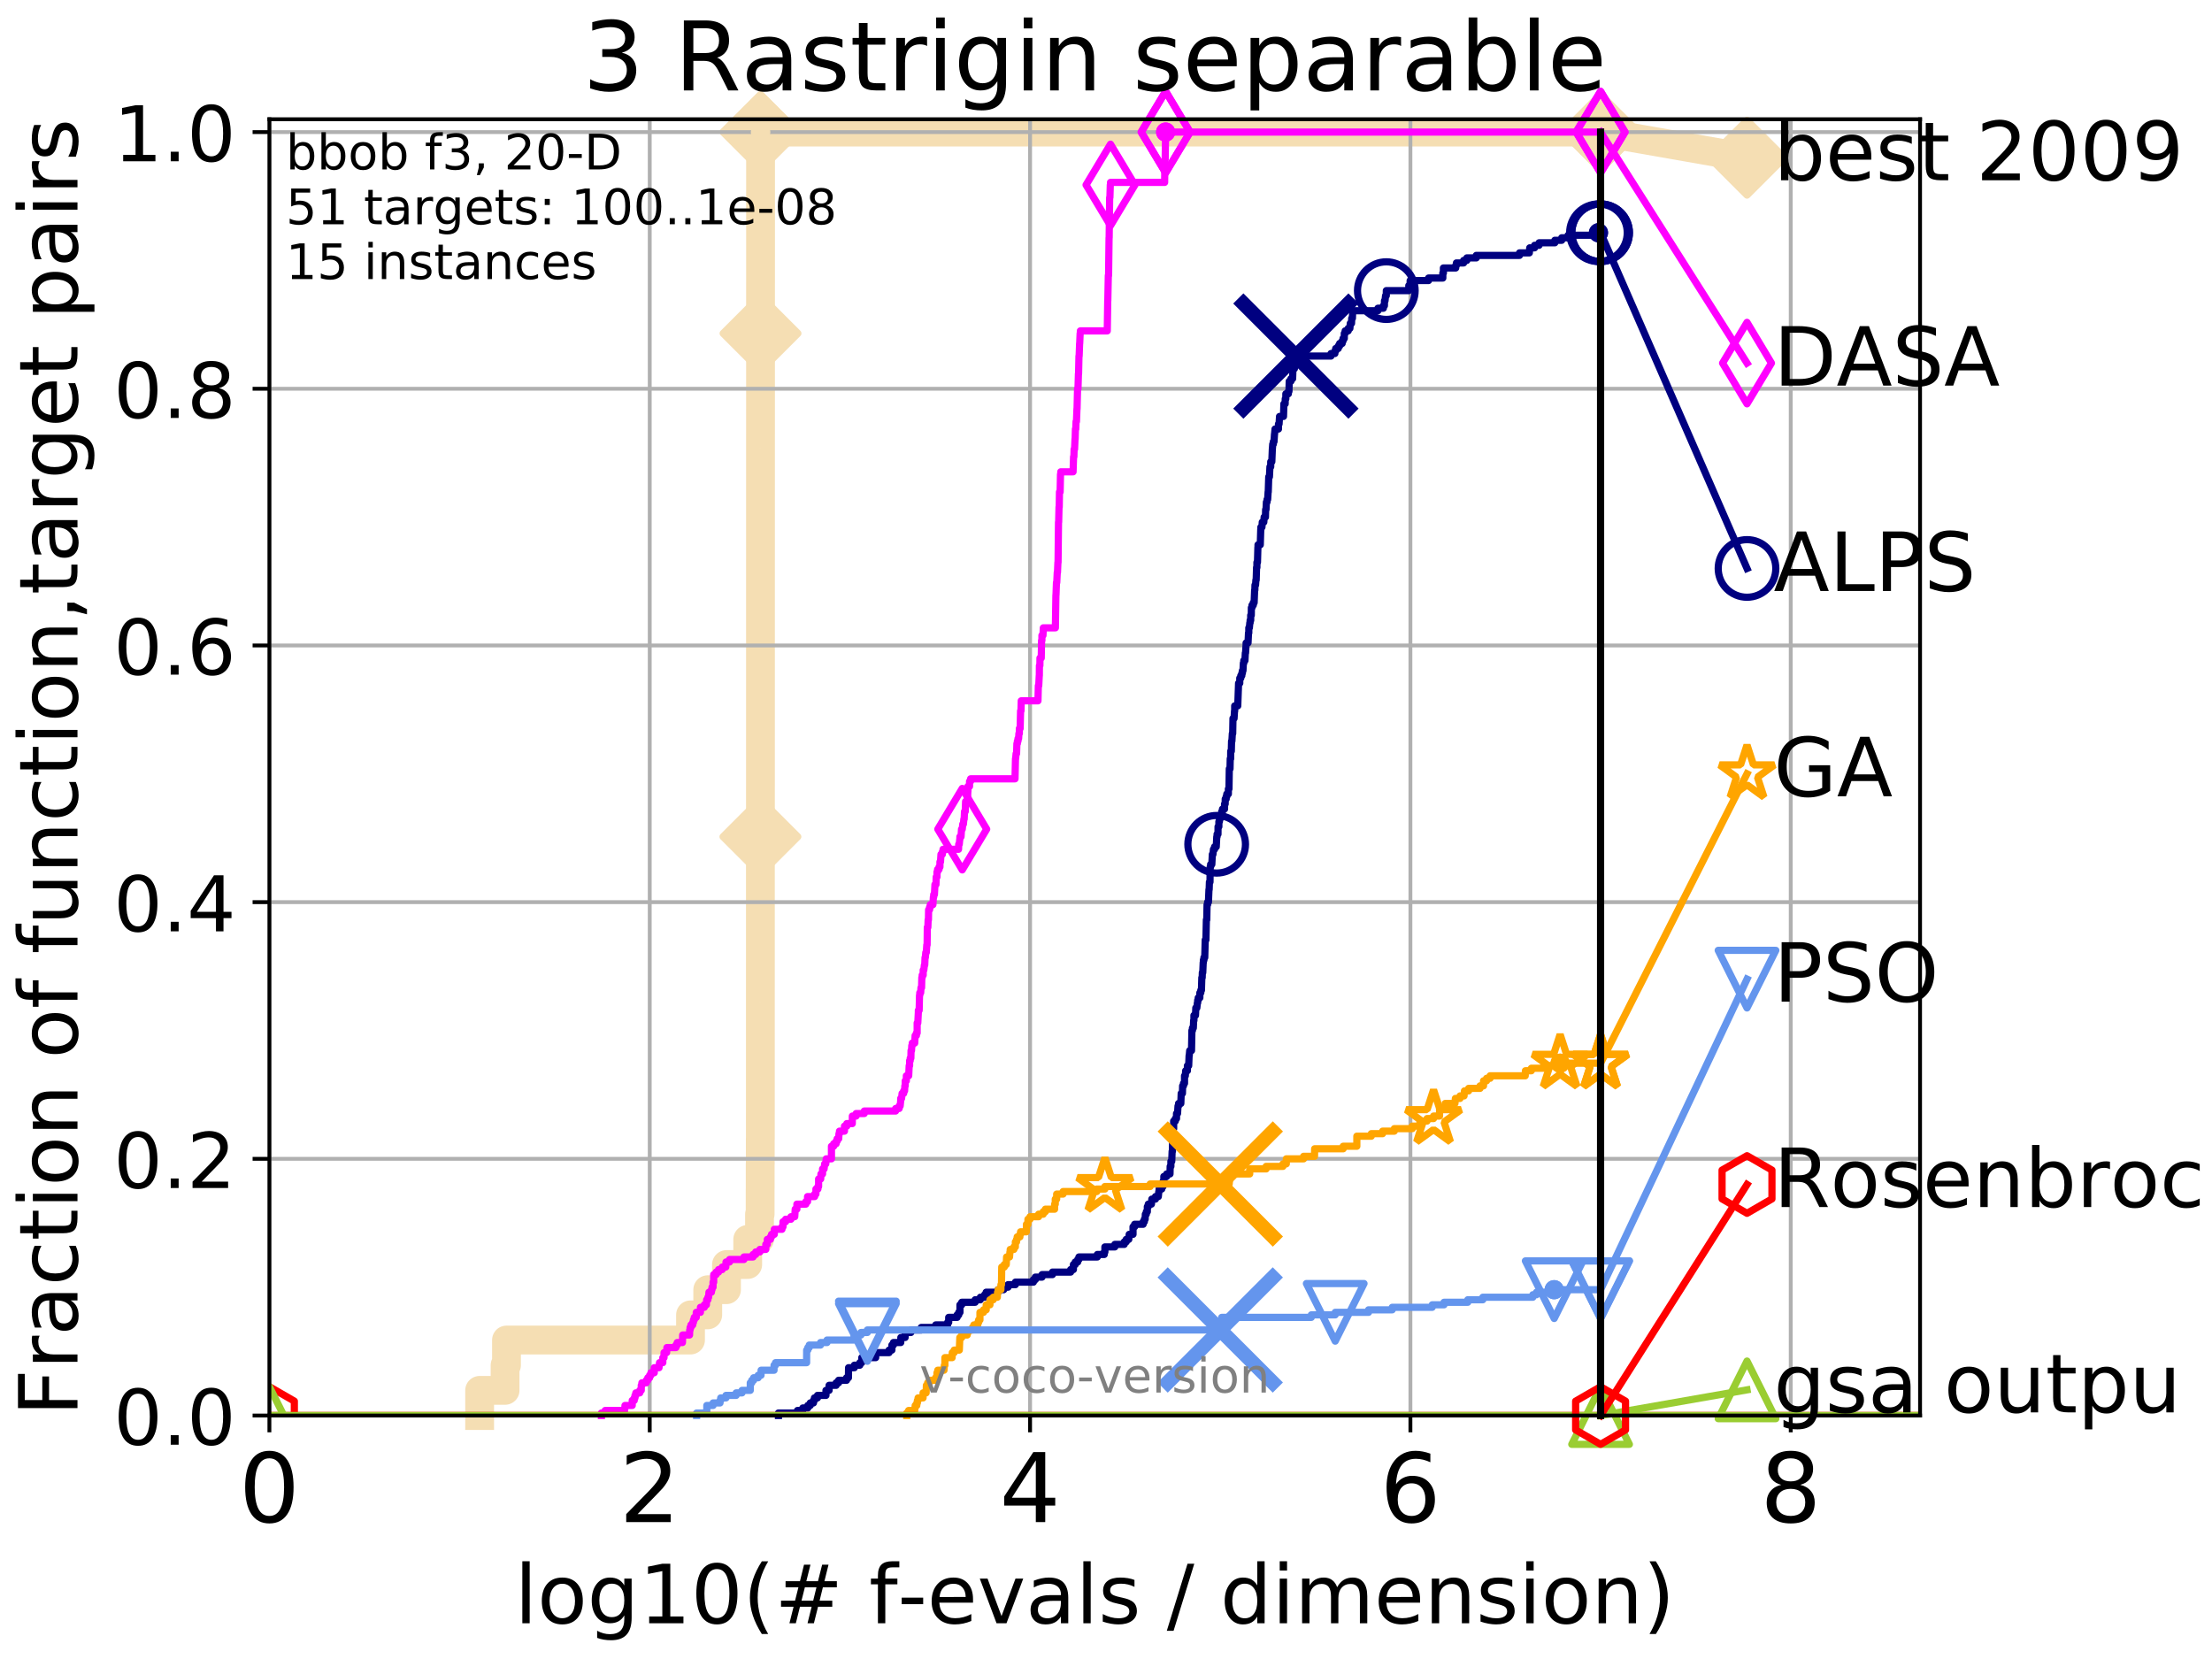 <?xml version="1.0" encoding="utf-8" standalone="no"?>
<!DOCTYPE svg PUBLIC "-//W3C//DTD SVG 1.1//EN"
  "http://www.w3.org/Graphics/SVG/1.1/DTD/svg11.dtd">
<!-- Created with matplotlib (http://matplotlib.org/) -->
<svg height="345.6pt" version="1.1" viewBox="0 0 460.8 345.6" width="460.8pt" xmlns="http://www.w3.org/2000/svg" xmlns:xlink="http://www.w3.org/1999/xlink">
 <defs>
  <style type="text/css">
*{stroke-linecap:butt;stroke-linejoin:round;}
  </style>
 </defs>
 <g id="figure_1">
  <g id="patch_1">
   <path d="M 0 345.6 
L 460.8 345.6 
L 460.8 0 
L 0 0 
z
" style="fill:#ffffff;"/>
  </g>
  <g id="axes_1">
   <g id="patch_2">
    <path d="M 56.12 294.88 
L 399.984 294.88 
L 399.984 24.84 
L 56.12 24.84 
z
" style="fill:#ffffff;"/>
   </g>
   <g id="line2d_1">
    <path d="M 99.916 294.88 
L 99.916 289.638 
L 105.216 289.638 
L 105.216 284.395 
L 105.511 284.395 
L 105.511 279.153 
L 143.847 279.153 
L 143.847 273.91 
L 147.435 273.91 
L 147.435 268.668 
L 151.342 268.668 
L 151.342 263.425 
L 155.762 263.425 
L 155.762 258.183 
L 158.222 258.183 
L 158.222 252.94 
L 158.352 252.94 
L 158.352 247.698 
L 158.361 247.698 
L 158.361 242.455 
L 158.379 242.455 
L 158.379 237.213 
L 158.394 237.213 
L 158.394 231.97 
L 158.397 231.97 
L 158.397 221.485 
L 158.399 221.485 
L 158.399 205.758 
L 158.401 205.758 
L 158.401 200.515 
L 158.403 200.515 
L 158.403 179.546 
L 158.408 179.546 
L 158.408 174.303 
L 158.41 174.303 
L 158.41 169.061 
L 158.412 169.061 
L 158.412 163.818 
L 158.417 163.818 
L 158.417 153.333 
L 158.419 153.333 
L 158.419 142.848 
L 158.421 142.848 
L 158.421 116.636 
L 158.424 116.636 
L 158.424 100.908 
L 158.426 100.908 
L 158.426 90.423 
L 158.428 90.423 
L 158.428 85.181 
L 158.43 85.181 
L 158.43 69.453 
L 158.433 69.453 
L 158.433 58.969 
L 158.435 58.969 
L 158.435 53.726 
L 158.437 53.726 
L 158.437 32.756 
L 158.439 32.756 
L 158.439 27.514 
L 333.43 27.514 
" style="fill:none;stroke:#f5deb3;stroke-linecap:square;stroke-width:6;"/>
   </g>
   <g id="line2d_2">
    <defs>
     <path d="M -0 7.778 
L 7.778 0 
L 0 -7.778 
L -7.778 -0 
z
" id="m1d671478aa" style="stroke:#f5deb3;stroke-linejoin:miter;stroke-width:1.5;"/>
    </defs>
    <g>
     <use style="fill:#f5deb3;stroke:#f5deb3;stroke-linejoin:miter;stroke-width:1.5;" x="158.408" xlink:href="#m1d671478aa" y="174.303"/>
     <use style="fill:#f5deb3;stroke:#f5deb3;stroke-linejoin:miter;stroke-width:1.5;" x="158.43" xlink:href="#m1d671478aa" y="69.453"/>
     <use style="fill:#f5deb3;stroke:#f5deb3;stroke-linejoin:miter;stroke-width:1.5;" x="158.439" xlink:href="#m1d671478aa" y="27.514"/>
     <use style="fill:#f5deb3;stroke:#f5deb3;stroke-linejoin:miter;stroke-width:1.5;" x="158.439" xlink:href="#m1d671478aa" y="27.514"/>
     <use style="fill:#f5deb3;stroke:#f5deb3;stroke-linejoin:miter;stroke-width:1.5;" x="333.43" xlink:href="#m1d671478aa" y="27.514"/>
    </g>
   </g>
   <g id="line2d_3">
    <path style="fill:none;stroke:#f5deb3;stroke-linecap:square;stroke-width:6;"/>
    <g/>
   </g>
   <g id="line2d_4">
    <path d="M 333.43 27.514 
L 363.934 32.861 
" style="fill:none;stroke:#f5deb3;stroke-linecap:square;stroke-width:6;"/>
    <g>
     <use style="fill:#f5deb3;stroke:#f5deb3;stroke-linejoin:miter;stroke-width:1.5;" x="333.43" xlink:href="#m1d671478aa" y="27.514"/>
     <use style="fill:#f5deb3;stroke:#f5deb3;stroke-linejoin:miter;stroke-width:1.5;" x="363.934" xlink:href="#m1d671478aa" y="32.861"/>
    </g>
   </g>
   <g id="matplotlib.axis_1">
    <g id="xtick_1">
     <g id="line2d_5">
      <path clip-path="url(#pcf8d7a5ffe)" d="M 56.12 294.88 
L 56.12 24.84 
" style="fill:none;stroke:#b0b0b0;stroke-linecap:square;stroke-width:0.8;"/>
     </g>
     <g id="line2d_6">
      <defs>
       <path d="M 0 0 
L 0 3.5 
" id="mc9c4d5cb8e" style="stroke:#000000;stroke-width:0.8;"/>
      </defs>
      <g>
       <use style="stroke:#000000;stroke-width:0.8;" x="56.12" xlink:href="#mc9c4d5cb8e" y="294.88"/>
      </g>
     </g>
     <g id="text_1">
      <!-- 0 -->
      <defs>
       <path d="M 31.781 66.406 
Q 24.172 66.406 20.328 58.906 
Q 16.5 51.422 16.5 36.375 
Q 16.5 21.391 20.328 13.891 
Q 24.172 6.391 31.781 6.391 
Q 39.453 6.391 43.281 13.891 
Q 47.125 21.391 47.125 36.375 
Q 47.125 51.422 43.281 58.906 
Q 39.453 66.406 31.781 66.406 
z
M 31.781 74.219 
Q 44.047 74.219 50.516 64.516 
Q 56.984 54.828 56.984 36.375 
Q 56.984 17.969 50.516 8.266 
Q 44.047 -1.422 31.781 -1.422 
Q 19.531 -1.422 13.062 8.266 
Q 6.594 17.969 6.594 36.375 
Q 6.594 54.828 13.062 64.516 
Q 19.531 74.219 31.781 74.219 
z
" id="DejaVuSans-30"/>
      </defs>
      <g transform="translate(49.758 317.077)scale(0.2 -0.2)">
       <use xlink:href="#DejaVuSans-30"/>
      </g>
     </g>
    </g>
    <g id="xtick_2">
     <g id="line2d_7">
      <path clip-path="url(#pcf8d7a5ffe)" d="M 135.351 294.88 
L 135.351 24.84 
" style="fill:none;stroke:#b0b0b0;stroke-linecap:square;stroke-width:0.8;"/>
     </g>
     <g id="line2d_8">
      <g>
       <use style="stroke:#000000;stroke-width:0.8;" x="135.351" xlink:href="#mc9c4d5cb8e" y="294.88"/>
      </g>
     </g>
     <g id="text_2">
      <!-- 2 -->
      <defs>
       <path d="M 19.188 8.297 
L 53.609 8.297 
L 53.609 0 
L 7.328 0 
L 7.328 8.297 
Q 12.938 14.109 22.625 23.891 
Q 32.328 33.688 34.812 36.531 
Q 39.547 41.844 41.422 45.531 
Q 43.312 49.219 43.312 52.781 
Q 43.312 58.594 39.234 62.25 
Q 35.156 65.922 28.609 65.922 
Q 23.969 65.922 18.812 64.312 
Q 13.672 62.703 7.812 59.422 
L 7.812 69.391 
Q 13.766 71.781 18.938 73 
Q 24.125 74.219 28.422 74.219 
Q 39.75 74.219 46.484 68.547 
Q 53.219 62.891 53.219 53.422 
Q 53.219 48.922 51.531 44.891 
Q 49.859 40.875 45.406 35.406 
Q 44.188 33.984 37.641 27.219 
Q 31.109 20.453 19.188 8.297 
z
" id="DejaVuSans-32"/>
      </defs>
      <g transform="translate(128.989 317.077)scale(0.2 -0.2)">
       <use xlink:href="#DejaVuSans-32"/>
      </g>
     </g>
    </g>
    <g id="xtick_3">
     <g id="line2d_9">
      <path clip-path="url(#pcf8d7a5ffe)" d="M 214.583 294.88 
L 214.583 24.84 
" style="fill:none;stroke:#b0b0b0;stroke-linecap:square;stroke-width:0.8;"/>
     </g>
     <g id="line2d_10">
      <g>
       <use style="stroke:#000000;stroke-width:0.8;" x="214.583" xlink:href="#mc9c4d5cb8e" y="294.88"/>
      </g>
     </g>
     <g id="text_3">
      <!-- 4 -->
      <defs>
       <path d="M 37.797 64.312 
L 12.891 25.391 
L 37.797 25.391 
z
M 35.203 72.906 
L 47.609 72.906 
L 47.609 25.391 
L 58.016 25.391 
L 58.016 17.188 
L 47.609 17.188 
L 47.609 0 
L 37.797 0 
L 37.797 17.188 
L 4.891 17.188 
L 4.891 26.703 
z
" id="DejaVuSans-34"/>
      </defs>
      <g transform="translate(208.22 317.077)scale(0.2 -0.2)">
       <use xlink:href="#DejaVuSans-34"/>
      </g>
     </g>
    </g>
    <g id="xtick_4">
     <g id="line2d_11">
      <path clip-path="url(#pcf8d7a5ffe)" d="M 293.814 294.88 
L 293.814 24.84 
" style="fill:none;stroke:#b0b0b0;stroke-linecap:square;stroke-width:0.8;"/>
     </g>
     <g id="line2d_12">
      <g>
       <use style="stroke:#000000;stroke-width:0.8;" x="293.814" xlink:href="#mc9c4d5cb8e" y="294.88"/>
      </g>
     </g>
     <g id="text_4">
      <!-- 6 -->
      <defs>
       <path d="M 33.016 40.375 
Q 26.375 40.375 22.484 35.828 
Q 18.609 31.297 18.609 23.391 
Q 18.609 15.531 22.484 10.953 
Q 26.375 6.391 33.016 6.391 
Q 39.656 6.391 43.531 10.953 
Q 47.406 15.531 47.406 23.391 
Q 47.406 31.297 43.531 35.828 
Q 39.656 40.375 33.016 40.375 
z
M 52.594 71.297 
L 52.594 62.312 
Q 48.875 64.062 45.094 64.984 
Q 41.312 65.922 37.594 65.922 
Q 27.828 65.922 22.672 59.328 
Q 17.531 52.734 16.797 39.406 
Q 19.672 43.656 24.016 45.922 
Q 28.375 48.188 33.594 48.188 
Q 44.578 48.188 50.953 41.516 
Q 57.328 34.859 57.328 23.391 
Q 57.328 12.156 50.688 5.359 
Q 44.047 -1.422 33.016 -1.422 
Q 20.359 -1.422 13.672 8.266 
Q 6.984 17.969 6.984 36.375 
Q 6.984 53.656 15.188 63.938 
Q 23.391 74.219 37.203 74.219 
Q 40.922 74.219 44.703 73.484 
Q 48.484 72.75 52.594 71.297 
z
" id="DejaVuSans-36"/>
      </defs>
      <g transform="translate(287.452 317.077)scale(0.2 -0.2)">
       <use xlink:href="#DejaVuSans-36"/>
      </g>
     </g>
    </g>
    <g id="xtick_5">
     <g id="line2d_13">
      <path clip-path="url(#pcf8d7a5ffe)" d="M 373.045 294.88 
L 373.045 24.84 
" style="fill:none;stroke:#b0b0b0;stroke-linecap:square;stroke-width:0.8;"/>
     </g>
     <g id="line2d_14">
      <g>
       <use style="stroke:#000000;stroke-width:0.8;" x="373.045" xlink:href="#mc9c4d5cb8e" y="294.88"/>
      </g>
     </g>
     <g id="text_5">
      <!-- 8 -->
      <defs>
       <path d="M 31.781 34.625 
Q 24.75 34.625 20.719 30.859 
Q 16.703 27.094 16.703 20.516 
Q 16.703 13.922 20.719 10.156 
Q 24.75 6.391 31.781 6.391 
Q 38.812 6.391 42.859 10.172 
Q 46.922 13.969 46.922 20.516 
Q 46.922 27.094 42.891 30.859 
Q 38.875 34.625 31.781 34.625 
z
M 21.922 38.812 
Q 15.578 40.375 12.031 44.719 
Q 8.5 49.078 8.5 55.328 
Q 8.5 64.062 14.719 69.141 
Q 20.953 74.219 31.781 74.219 
Q 42.672 74.219 48.875 69.141 
Q 55.078 64.062 55.078 55.328 
Q 55.078 49.078 51.531 44.719 
Q 48 40.375 41.703 38.812 
Q 48.828 37.156 52.797 32.312 
Q 56.781 27.484 56.781 20.516 
Q 56.781 9.906 50.312 4.234 
Q 43.844 -1.422 31.781 -1.422 
Q 19.734 -1.422 13.25 4.234 
Q 6.781 9.906 6.781 20.516 
Q 6.781 27.484 10.781 32.312 
Q 14.797 37.156 21.922 38.812 
z
M 18.312 54.391 
Q 18.312 48.734 21.844 45.562 
Q 25.391 42.391 31.781 42.391 
Q 38.141 42.391 41.719 45.562 
Q 45.312 48.734 45.312 54.391 
Q 45.312 60.062 41.719 63.234 
Q 38.141 66.406 31.781 66.406 
Q 25.391 66.406 21.844 63.234 
Q 18.312 60.062 18.312 54.391 
z
" id="DejaVuSans-38"/>
      </defs>
      <g transform="translate(366.683 317.077)scale(0.2 -0.2)">
       <use xlink:href="#DejaVuSans-38"/>
      </g>
     </g>
    </g>
    <g id="text_6">
     <!-- log10(# f-evals / dimension) -->
     <defs>
      <path d="M 9.422 75.984 
L 18.406 75.984 
L 18.406 0 
L 9.422 0 
z
" id="DejaVuSans-6c"/>
      <path d="M 30.609 48.391 
Q 23.391 48.391 19.188 42.75 
Q 14.984 37.109 14.984 27.297 
Q 14.984 17.484 19.156 11.844 
Q 23.344 6.203 30.609 6.203 
Q 37.797 6.203 41.984 11.859 
Q 46.188 17.531 46.188 27.297 
Q 46.188 37.016 41.984 42.703 
Q 37.797 48.391 30.609 48.391 
z
M 30.609 56 
Q 42.328 56 49.016 48.375 
Q 55.719 40.766 55.719 27.297 
Q 55.719 13.875 49.016 6.219 
Q 42.328 -1.422 30.609 -1.422 
Q 18.844 -1.422 12.172 6.219 
Q 5.516 13.875 5.516 27.297 
Q 5.516 40.766 12.172 48.375 
Q 18.844 56 30.609 56 
z
" id="DejaVuSans-6f"/>
      <path d="M 45.406 27.984 
Q 45.406 37.75 41.375 43.109 
Q 37.359 48.484 30.078 48.484 
Q 22.859 48.484 18.828 43.109 
Q 14.797 37.75 14.797 27.984 
Q 14.797 18.266 18.828 12.891 
Q 22.859 7.516 30.078 7.516 
Q 37.359 7.516 41.375 12.891 
Q 45.406 18.266 45.406 27.984 
z
M 54.391 6.781 
Q 54.391 -7.172 48.188 -13.984 
Q 42 -20.797 29.203 -20.797 
Q 24.469 -20.797 20.266 -20.094 
Q 16.062 -19.391 12.109 -17.922 
L 12.109 -9.188 
Q 16.062 -11.328 19.922 -12.344 
Q 23.781 -13.375 27.781 -13.375 
Q 36.625 -13.375 41.016 -8.766 
Q 45.406 -4.156 45.406 5.172 
L 45.406 9.625 
Q 42.625 4.781 38.281 2.391 
Q 33.938 0 27.875 0 
Q 17.828 0 11.672 7.656 
Q 5.516 15.328 5.516 27.984 
Q 5.516 40.672 11.672 48.328 
Q 17.828 56 27.875 56 
Q 33.938 56 38.281 53.609 
Q 42.625 51.219 45.406 46.391 
L 45.406 54.688 
L 54.391 54.688 
z
" id="DejaVuSans-67"/>
      <path d="M 12.406 8.297 
L 28.516 8.297 
L 28.516 63.922 
L 10.984 60.406 
L 10.984 69.391 
L 28.422 72.906 
L 38.281 72.906 
L 38.281 8.297 
L 54.391 8.297 
L 54.391 0 
L 12.406 0 
z
" id="DejaVuSans-31"/>
      <path d="M 31 75.875 
Q 24.469 64.656 21.281 53.656 
Q 18.109 42.672 18.109 31.391 
Q 18.109 20.125 21.312 9.062 
Q 24.516 -2 31 -13.188 
L 23.188 -13.188 
Q 15.875 -1.703 12.234 9.375 
Q 8.594 20.453 8.594 31.391 
Q 8.594 42.281 12.203 53.312 
Q 15.828 64.359 23.188 75.875 
z
" id="DejaVuSans-28"/>
      <path d="M 51.125 44 
L 36.922 44 
L 32.812 27.688 
L 47.125 27.688 
z
M 43.797 71.781 
L 38.719 51.516 
L 52.984 51.516 
L 58.109 71.781 
L 65.922 71.781 
L 60.891 51.516 
L 76.125 51.516 
L 76.125 44 
L 58.984 44 
L 54.984 27.688 
L 70.516 27.688 
L 70.516 20.219 
L 53.078 20.219 
L 48 0 
L 40.188 0 
L 45.219 20.219 
L 30.906 20.219 
L 25.875 0 
L 18.016 0 
L 23.094 20.219 
L 7.719 20.219 
L 7.719 27.688 
L 24.906 27.688 
L 29 44 
L 13.281 44 
L 13.281 51.516 
L 30.906 51.516 
L 35.891 71.781 
z
" id="DejaVuSans-23"/>
      <path id="DejaVuSans-20"/>
      <path d="M 37.109 75.984 
L 37.109 68.5 
L 28.516 68.5 
Q 23.688 68.5 21.797 66.547 
Q 19.922 64.594 19.922 59.516 
L 19.922 54.688 
L 34.719 54.688 
L 34.719 47.703 
L 19.922 47.703 
L 19.922 0 
L 10.891 0 
L 10.891 47.703 
L 2.297 47.703 
L 2.297 54.688 
L 10.891 54.688 
L 10.891 58.5 
Q 10.891 67.625 15.141 71.797 
Q 19.391 75.984 28.609 75.984 
z
" id="DejaVuSans-66"/>
      <path d="M 4.891 31.391 
L 31.203 31.391 
L 31.203 23.391 
L 4.891 23.391 
z
" id="DejaVuSans-2d"/>
      <path d="M 56.203 29.594 
L 56.203 25.203 
L 14.891 25.203 
Q 15.484 15.922 20.484 11.062 
Q 25.484 6.203 34.422 6.203 
Q 39.594 6.203 44.453 7.469 
Q 49.312 8.734 54.109 11.281 
L 54.109 2.781 
Q 49.266 0.734 44.188 -0.344 
Q 39.109 -1.422 33.891 -1.422 
Q 20.797 -1.422 13.156 6.188 
Q 5.516 13.812 5.516 26.812 
Q 5.516 40.234 12.766 48.109 
Q 20.016 56 32.328 56 
Q 43.359 56 49.781 48.891 
Q 56.203 41.797 56.203 29.594 
z
M 47.219 32.234 
Q 47.125 39.594 43.094 43.984 
Q 39.062 48.391 32.422 48.391 
Q 24.906 48.391 20.391 44.141 
Q 15.875 39.891 15.188 32.172 
z
" id="DejaVuSans-65"/>
      <path d="M 2.984 54.688 
L 12.5 54.688 
L 29.594 8.797 
L 46.688 54.688 
L 56.203 54.688 
L 35.688 0 
L 23.484 0 
z
" id="DejaVuSans-76"/>
      <path d="M 34.281 27.484 
Q 23.391 27.484 19.188 25 
Q 14.984 22.516 14.984 16.5 
Q 14.984 11.719 18.141 8.906 
Q 21.297 6.109 26.703 6.109 
Q 34.188 6.109 38.703 11.406 
Q 43.219 16.703 43.219 25.484 
L 43.219 27.484 
z
M 52.203 31.203 
L 52.203 0 
L 43.219 0 
L 43.219 8.297 
Q 40.141 3.328 35.547 0.953 
Q 30.953 -1.422 24.312 -1.422 
Q 15.922 -1.422 10.953 3.297 
Q 6 8.016 6 15.922 
Q 6 25.141 12.172 29.828 
Q 18.359 34.516 30.609 34.516 
L 43.219 34.516 
L 43.219 35.406 
Q 43.219 41.609 39.141 45 
Q 35.062 48.391 27.688 48.391 
Q 23 48.391 18.547 47.266 
Q 14.109 46.141 10.016 43.891 
L 10.016 52.203 
Q 14.938 54.109 19.578 55.047 
Q 24.219 56 28.609 56 
Q 40.484 56 46.344 49.844 
Q 52.203 43.703 52.203 31.203 
z
" id="DejaVuSans-61"/>
      <path d="M 44.281 53.078 
L 44.281 44.578 
Q 40.484 46.531 36.375 47.5 
Q 32.281 48.484 27.875 48.484 
Q 21.188 48.484 17.844 46.438 
Q 14.5 44.391 14.5 40.281 
Q 14.5 37.156 16.891 35.375 
Q 19.281 33.594 26.516 31.984 
L 29.594 31.297 
Q 39.156 29.25 43.188 25.516 
Q 47.219 21.781 47.219 15.094 
Q 47.219 7.469 41.188 3.016 
Q 35.156 -1.422 24.609 -1.422 
Q 20.219 -1.422 15.453 -0.562 
Q 10.688 0.297 5.422 2 
L 5.422 11.281 
Q 10.406 8.688 15.234 7.391 
Q 20.062 6.109 24.812 6.109 
Q 31.156 6.109 34.562 8.281 
Q 37.984 10.453 37.984 14.406 
Q 37.984 18.062 35.516 20.016 
Q 33.062 21.969 24.703 23.781 
L 21.578 24.516 
Q 13.234 26.266 9.516 29.906 
Q 5.812 33.547 5.812 39.891 
Q 5.812 47.609 11.281 51.797 
Q 16.75 56 26.812 56 
Q 31.781 56 36.172 55.266 
Q 40.578 54.547 44.281 53.078 
z
" id="DejaVuSans-73"/>
      <path d="M 25.391 72.906 
L 33.688 72.906 
L 8.297 -9.281 
L 0 -9.281 
z
" id="DejaVuSans-2f"/>
      <path d="M 45.406 46.391 
L 45.406 75.984 
L 54.391 75.984 
L 54.391 0 
L 45.406 0 
L 45.406 8.203 
Q 42.578 3.328 38.25 0.953 
Q 33.938 -1.422 27.875 -1.422 
Q 17.969 -1.422 11.734 6.484 
Q 5.516 14.406 5.516 27.297 
Q 5.516 40.188 11.734 48.094 
Q 17.969 56 27.875 56 
Q 33.938 56 38.25 53.625 
Q 42.578 51.266 45.406 46.391 
z
M 14.797 27.297 
Q 14.797 17.391 18.875 11.75 
Q 22.953 6.109 30.078 6.109 
Q 37.203 6.109 41.297 11.75 
Q 45.406 17.391 45.406 27.297 
Q 45.406 37.203 41.297 42.844 
Q 37.203 48.484 30.078 48.484 
Q 22.953 48.484 18.875 42.844 
Q 14.797 37.203 14.797 27.297 
z
" id="DejaVuSans-64"/>
      <path d="M 9.422 54.688 
L 18.406 54.688 
L 18.406 0 
L 9.422 0 
z
M 9.422 75.984 
L 18.406 75.984 
L 18.406 64.594 
L 9.422 64.594 
z
" id="DejaVuSans-69"/>
      <path d="M 52 44.188 
Q 55.375 50.25 60.062 53.125 
Q 64.75 56 71.094 56 
Q 79.641 56 84.281 50.016 
Q 88.922 44.047 88.922 33.016 
L 88.922 0 
L 79.891 0 
L 79.891 32.719 
Q 79.891 40.578 77.094 44.375 
Q 74.312 48.188 68.609 48.188 
Q 61.625 48.188 57.562 43.547 
Q 53.516 38.922 53.516 30.906 
L 53.516 0 
L 44.484 0 
L 44.484 32.719 
Q 44.484 40.625 41.703 44.406 
Q 38.922 48.188 33.109 48.188 
Q 26.219 48.188 22.156 43.531 
Q 18.109 38.875 18.109 30.906 
L 18.109 0 
L 9.078 0 
L 9.078 54.688 
L 18.109 54.688 
L 18.109 46.188 
Q 21.188 51.219 25.484 53.609 
Q 29.781 56 35.688 56 
Q 41.656 56 45.828 52.969 
Q 50 49.953 52 44.188 
z
" id="DejaVuSans-6d"/>
      <path d="M 54.891 33.016 
L 54.891 0 
L 45.906 0 
L 45.906 32.719 
Q 45.906 40.484 42.875 44.328 
Q 39.844 48.188 33.797 48.188 
Q 26.516 48.188 22.312 43.547 
Q 18.109 38.922 18.109 30.906 
L 18.109 0 
L 9.078 0 
L 9.078 54.688 
L 18.109 54.688 
L 18.109 46.188 
Q 21.344 51.125 25.703 53.562 
Q 30.078 56 35.797 56 
Q 45.219 56 50.047 50.172 
Q 54.891 44.344 54.891 33.016 
z
" id="DejaVuSans-6e"/>
      <path d="M 8.016 75.875 
L 15.828 75.875 
Q 23.141 64.359 26.781 53.312 
Q 30.422 42.281 30.422 31.391 
Q 30.422 20.453 26.781 9.375 
Q 23.141 -1.703 15.828 -13.188 
L 8.016 -13.188 
Q 14.5 -2 17.703 9.062 
Q 20.906 20.125 20.906 31.391 
Q 20.906 42.672 17.703 53.656 
Q 14.5 64.656 8.016 75.875 
z
" id="DejaVuSans-29"/>
     </defs>
     <g transform="translate(107.211 338.154)scale(0.17 -0.17)">
      <use xlink:href="#DejaVuSans-6c"/>
      <use x="27.783" xlink:href="#DejaVuSans-6f"/>
      <use x="88.965" xlink:href="#DejaVuSans-67"/>
      <use x="152.441" xlink:href="#DejaVuSans-31"/>
      <use x="216.064" xlink:href="#DejaVuSans-30"/>
      <use x="279.688" xlink:href="#DejaVuSans-28"/>
      <use x="318.701" xlink:href="#DejaVuSans-23"/>
      <use x="402.49" xlink:href="#DejaVuSans-20"/>
      <use x="434.277" xlink:href="#DejaVuSans-66"/>
      <use x="469.404" xlink:href="#DejaVuSans-2d"/>
      <use x="505.488" xlink:href="#DejaVuSans-65"/>
      <use x="567.012" xlink:href="#DejaVuSans-76"/>
      <use x="626.191" xlink:href="#DejaVuSans-61"/>
      <use x="687.471" xlink:href="#DejaVuSans-6c"/>
      <use x="715.254" xlink:href="#DejaVuSans-73"/>
      <use x="767.354" xlink:href="#DejaVuSans-20"/>
      <use x="799.141" xlink:href="#DejaVuSans-2f"/>
      <use x="832.832" xlink:href="#DejaVuSans-20"/>
      <use x="864.619" xlink:href="#DejaVuSans-64"/>
      <use x="928.096" xlink:href="#DejaVuSans-69"/>
      <use x="955.879" xlink:href="#DejaVuSans-6d"/>
      <use x="1053.291" xlink:href="#DejaVuSans-65"/>
      <use x="1114.814" xlink:href="#DejaVuSans-6e"/>
      <use x="1178.193" xlink:href="#DejaVuSans-73"/>
      <use x="1230.293" xlink:href="#DejaVuSans-69"/>
      <use x="1258.076" xlink:href="#DejaVuSans-6f"/>
      <use x="1319.258" xlink:href="#DejaVuSans-6e"/>
      <use x="1382.637" xlink:href="#DejaVuSans-29"/>
     </g>
    </g>
   </g>
   <g id="matplotlib.axis_2">
    <g id="ytick_1">
     <g id="line2d_15">
      <path clip-path="url(#pcf8d7a5ffe)" d="M 56.12 294.88 
L 399.984 294.88 
" style="fill:none;stroke:#b0b0b0;stroke-linecap:square;stroke-width:0.8;"/>
     </g>
     <g id="line2d_16">
      <defs>
       <path d="M 0 0 
L -3.5 0 
" id="m6c04534d7c" style="stroke:#000000;stroke-width:0.8;"/>
      </defs>
      <g>
       <use style="stroke:#000000;stroke-width:0.8;" x="56.12" xlink:href="#m6c04534d7c" y="294.88"/>
      </g>
     </g>
     <g id="text_7">
      <!-- 0.0 -->
      <defs>
       <path d="M 10.688 12.406 
L 21 12.406 
L 21 0 
L 10.688 0 
z
" id="DejaVuSans-2e"/>
      </defs>
      <g transform="translate(23.675 300.959)scale(0.16 -0.16)">
       <use xlink:href="#DejaVuSans-30"/>
       <use x="63.623" xlink:href="#DejaVuSans-2e"/>
       <use x="95.41" xlink:href="#DejaVuSans-30"/>
      </g>
     </g>
    </g>
    <g id="ytick_2">
     <g id="line2d_17">
      <path clip-path="url(#pcf8d7a5ffe)" d="M 56.12 241.407 
L 399.984 241.407 
" style="fill:none;stroke:#b0b0b0;stroke-linecap:square;stroke-width:0.8;"/>
     </g>
     <g id="line2d_18">
      <g>
       <use style="stroke:#000000;stroke-width:0.8;" x="56.12" xlink:href="#m6c04534d7c" y="241.407"/>
      </g>
     </g>
     <g id="text_8">
      <!-- 0.2 -->
      <g transform="translate(23.675 247.485)scale(0.16 -0.16)">
       <use xlink:href="#DejaVuSans-30"/>
       <use x="63.623" xlink:href="#DejaVuSans-2e"/>
       <use x="95.41" xlink:href="#DejaVuSans-32"/>
      </g>
     </g>
    </g>
    <g id="ytick_3">
     <g id="line2d_19">
      <path clip-path="url(#pcf8d7a5ffe)" d="M 56.12 187.933 
L 399.984 187.933 
" style="fill:none;stroke:#b0b0b0;stroke-linecap:square;stroke-width:0.8;"/>
     </g>
     <g id="line2d_20">
      <g>
       <use style="stroke:#000000;stroke-width:0.8;" x="56.12" xlink:href="#m6c04534d7c" y="187.933"/>
      </g>
     </g>
     <g id="text_9">
      <!-- 0.4 -->
      <g transform="translate(23.675 194.012)scale(0.16 -0.16)">
       <use xlink:href="#DejaVuSans-30"/>
       <use x="63.623" xlink:href="#DejaVuSans-2e"/>
       <use x="95.41" xlink:href="#DejaVuSans-34"/>
      </g>
     </g>
    </g>
    <g id="ytick_4">
     <g id="line2d_21">
      <path clip-path="url(#pcf8d7a5ffe)" d="M 56.12 134.46 
L 399.984 134.46 
" style="fill:none;stroke:#b0b0b0;stroke-linecap:square;stroke-width:0.8;"/>
     </g>
     <g id="line2d_22">
      <g>
       <use style="stroke:#000000;stroke-width:0.8;" x="56.12" xlink:href="#m6c04534d7c" y="134.46"/>
      </g>
     </g>
     <g id="text_10">
      <!-- 0.6 -->
      <g transform="translate(23.675 140.539)scale(0.16 -0.16)">
       <use xlink:href="#DejaVuSans-30"/>
       <use x="63.623" xlink:href="#DejaVuSans-2e"/>
       <use x="95.41" xlink:href="#DejaVuSans-36"/>
      </g>
     </g>
    </g>
    <g id="ytick_5">
     <g id="line2d_23">
      <path clip-path="url(#pcf8d7a5ffe)" d="M 56.12 80.987 
L 399.984 80.987 
" style="fill:none;stroke:#b0b0b0;stroke-linecap:square;stroke-width:0.8;"/>
     </g>
     <g id="line2d_24">
      <g>
       <use style="stroke:#000000;stroke-width:0.8;" x="56.12" xlink:href="#m6c04534d7c" y="80.987"/>
      </g>
     </g>
     <g id="text_11">
      <!-- 0.8 -->
      <g transform="translate(23.675 87.066)scale(0.16 -0.16)">
       <use xlink:href="#DejaVuSans-30"/>
       <use x="63.623" xlink:href="#DejaVuSans-2e"/>
       <use x="95.41" xlink:href="#DejaVuSans-38"/>
      </g>
     </g>
    </g>
    <g id="ytick_6">
     <g id="line2d_25">
      <path clip-path="url(#pcf8d7a5ffe)" d="M 56.12 27.514 
L 399.984 27.514 
" style="fill:none;stroke:#b0b0b0;stroke-linecap:square;stroke-width:0.8;"/>
     </g>
     <g id="line2d_26">
      <g>
       <use style="stroke:#000000;stroke-width:0.8;" x="56.12" xlink:href="#m6c04534d7c" y="27.514"/>
      </g>
     </g>
     <g id="text_12">
      <!-- 1.0 -->
      <g transform="translate(23.675 33.592)scale(0.16 -0.16)">
       <use xlink:href="#DejaVuSans-31"/>
       <use x="63.623" xlink:href="#DejaVuSans-2e"/>
       <use x="95.41" xlink:href="#DejaVuSans-30"/>
      </g>
     </g>
    </g>
    <g id="text_13">
     <!-- Fraction of function,target pairs -->
     <defs>
      <path d="M 9.812 72.906 
L 51.703 72.906 
L 51.703 64.594 
L 19.672 64.594 
L 19.672 43.109 
L 48.578 43.109 
L 48.578 34.812 
L 19.672 34.812 
L 19.672 0 
L 9.812 0 
z
" id="DejaVuSans-46"/>
      <path d="M 41.109 46.297 
Q 39.594 47.172 37.812 47.578 
Q 36.031 48 33.891 48 
Q 26.266 48 22.188 43.047 
Q 18.109 38.094 18.109 28.812 
L 18.109 0 
L 9.078 0 
L 9.078 54.688 
L 18.109 54.688 
L 18.109 46.188 
Q 20.953 51.172 25.484 53.578 
Q 30.031 56 36.531 56 
Q 37.453 56 38.578 55.875 
Q 39.703 55.766 41.062 55.516 
z
" id="DejaVuSans-72"/>
      <path d="M 48.781 52.594 
L 48.781 44.188 
Q 44.969 46.297 41.141 47.344 
Q 37.312 48.391 33.406 48.391 
Q 24.656 48.391 19.812 42.844 
Q 14.984 37.312 14.984 27.297 
Q 14.984 17.281 19.812 11.734 
Q 24.656 6.203 33.406 6.203 
Q 37.312 6.203 41.141 7.25 
Q 44.969 8.297 48.781 10.406 
L 48.781 2.094 
Q 45.016 0.344 40.984 -0.531 
Q 36.969 -1.422 32.422 -1.422 
Q 20.062 -1.422 12.781 6.344 
Q 5.516 14.109 5.516 27.297 
Q 5.516 40.672 12.859 48.328 
Q 20.219 56 33.016 56 
Q 37.156 56 41.109 55.141 
Q 45.062 54.297 48.781 52.594 
z
" id="DejaVuSans-63"/>
      <path d="M 18.312 70.219 
L 18.312 54.688 
L 36.812 54.688 
L 36.812 47.703 
L 18.312 47.703 
L 18.312 18.016 
Q 18.312 11.328 20.141 9.422 
Q 21.969 7.516 27.594 7.516 
L 36.812 7.516 
L 36.812 0 
L 27.594 0 
Q 17.188 0 13.234 3.875 
Q 9.281 7.766 9.281 18.016 
L 9.281 47.703 
L 2.688 47.703 
L 2.688 54.688 
L 9.281 54.688 
L 9.281 70.219 
z
" id="DejaVuSans-74"/>
      <path d="M 8.5 21.578 
L 8.5 54.688 
L 17.484 54.688 
L 17.484 21.922 
Q 17.484 14.156 20.5 10.266 
Q 23.531 6.391 29.594 6.391 
Q 36.859 6.391 41.078 11.031 
Q 45.312 15.672 45.312 23.688 
L 45.312 54.688 
L 54.297 54.688 
L 54.297 0 
L 45.312 0 
L 45.312 8.406 
Q 42.047 3.422 37.719 1 
Q 33.406 -1.422 27.688 -1.422 
Q 18.266 -1.422 13.375 4.438 
Q 8.5 10.297 8.5 21.578 
z
M 31.109 56 
z
" id="DejaVuSans-75"/>
      <path d="M 11.719 12.406 
L 22.016 12.406 
L 22.016 4 
L 14.016 -11.625 
L 7.719 -11.625 
L 11.719 4 
z
" id="DejaVuSans-2c"/>
      <path d="M 18.109 8.203 
L 18.109 -20.797 
L 9.078 -20.797 
L 9.078 54.688 
L 18.109 54.688 
L 18.109 46.391 
Q 20.953 51.266 25.266 53.625 
Q 29.594 56 35.594 56 
Q 45.562 56 51.781 48.094 
Q 58.016 40.188 58.016 27.297 
Q 58.016 14.406 51.781 6.484 
Q 45.562 -1.422 35.594 -1.422 
Q 29.594 -1.422 25.266 0.953 
Q 20.953 3.328 18.109 8.203 
z
M 48.688 27.297 
Q 48.688 37.203 44.609 42.844 
Q 40.531 48.484 33.406 48.484 
Q 26.266 48.484 22.188 42.844 
Q 18.109 37.203 18.109 27.297 
Q 18.109 17.391 22.188 11.75 
Q 26.266 6.109 33.406 6.109 
Q 40.531 6.109 44.609 11.75 
Q 48.688 17.391 48.688 27.297 
z
" id="DejaVuSans-70"/>
     </defs>
     <g transform="translate(16.14 294.999)rotate(-90)scale(0.17 -0.17)">
      <use xlink:href="#DejaVuSans-46"/>
      <use x="57.41" xlink:href="#DejaVuSans-72"/>
      <use x="98.523" xlink:href="#DejaVuSans-61"/>
      <use x="159.803" xlink:href="#DejaVuSans-63"/>
      <use x="214.783" xlink:href="#DejaVuSans-74"/>
      <use x="253.992" xlink:href="#DejaVuSans-69"/>
      <use x="281.775" xlink:href="#DejaVuSans-6f"/>
      <use x="342.957" xlink:href="#DejaVuSans-6e"/>
      <use x="406.336" xlink:href="#DejaVuSans-20"/>
      <use x="438.123" xlink:href="#DejaVuSans-6f"/>
      <use x="499.305" xlink:href="#DejaVuSans-66"/>
      <use x="534.51" xlink:href="#DejaVuSans-20"/>
      <use x="566.297" xlink:href="#DejaVuSans-66"/>
      <use x="601.502" xlink:href="#DejaVuSans-75"/>
      <use x="664.881" xlink:href="#DejaVuSans-6e"/>
      <use x="728.26" xlink:href="#DejaVuSans-63"/>
      <use x="783.24" xlink:href="#DejaVuSans-74"/>
      <use x="822.449" xlink:href="#DejaVuSans-69"/>
      <use x="850.232" xlink:href="#DejaVuSans-6f"/>
      <use x="911.414" xlink:href="#DejaVuSans-6e"/>
      <use x="974.793" xlink:href="#DejaVuSans-2c"/>
      <use x="1006.58" xlink:href="#DejaVuSans-74"/>
      <use x="1045.789" xlink:href="#DejaVuSans-61"/>
      <use x="1107.068" xlink:href="#DejaVuSans-72"/>
      <use x="1148.166" xlink:href="#DejaVuSans-67"/>
      <use x="1211.643" xlink:href="#DejaVuSans-65"/>
      <use x="1273.166" xlink:href="#DejaVuSans-74"/>
      <use x="1312.375" xlink:href="#DejaVuSans-20"/>
      <use x="1344.162" xlink:href="#DejaVuSans-70"/>
      <use x="1407.639" xlink:href="#DejaVuSans-61"/>
      <use x="1468.918" xlink:href="#DejaVuSans-69"/>
      <use x="1496.701" xlink:href="#DejaVuSans-72"/>
      <use x="1537.814" xlink:href="#DejaVuSans-73"/>
     </g>
    </g>
   </g>
   <g id="line2d_27">
    <defs>
     <path d="M 0 1.5 
C 0.398 1.5 0.779 1.342 1.061 1.061 
C 1.342 0.779 1.5 0.398 1.5 0 
C 1.5 -0.398 1.342 -0.779 1.061 -1.061 
C 0.779 -1.342 0.398 -1.5 0 -1.5 
C -0.398 -1.5 -0.779 -1.342 -1.061 -1.061 
C -1.342 -0.779 -1.5 -0.398 -1.5 0 
C -1.5 0.398 -1.342 0.779 -1.061 1.061 
C -0.779 1.342 -0.398 1.5 0 1.5 
z
" id="mff6bf6ba16" style="stroke:#f5deb3;"/>
    </defs>
    <g>
     <use style="fill:#f5deb3;stroke:#f5deb3;" x="158.439" xlink:href="#mff6bf6ba16" y="27.514"/>
     <use style="fill:#f5deb3;stroke:#f5deb3;" x="158.439" xlink:href="#mff6bf6ba16" y="27.514"/>
    </g>
   </g>
   <g id="line2d_28">
    <defs>
     <path d="M 0 1.5 
C 0.398 1.5 0.779 1.342 1.061 1.061 
C 1.342 0.779 1.5 0.398 1.5 0 
C 1.5 -0.398 1.342 -0.779 1.061 -1.061 
C 0.779 -1.342 0.398 -1.5 0 -1.5 
C -0.398 -1.5 -0.779 -1.342 -1.061 -1.061 
C -1.342 -0.779 -1.5 -0.398 -1.5 0 
C -1.5 0.398 -1.342 0.779 -1.061 1.061 
C -0.779 1.342 -0.398 1.5 0 1.5 
z
" id="m09a4937a78" style="stroke:#000080;"/>
    </defs>
    <g>
     <use style="fill:#000080;stroke:#000080;" x="332.989" xlink:href="#m09a4937a78" y="48.484"/>
     <use style="fill:#000080;stroke:#000080;" x="332.989" xlink:href="#m09a4937a78" y="48.484"/>
    </g>
   </g>
   <g id="line2d_29">
    <path d="M 162.164 294.88 
L 162.164 294.356 
L 166.125 294.356 
L 166.125 293.832 
L 167.238 293.832 
L 167.238 293.307 
L 168.284 293.307 
L 168.284 292.783 
L 168.79 292.783 
L 168.79 292.259 
L 169.458 292.259 
L 169.458 291.735 
L 169.659 291.735 
L 169.659 291.21 
L 170.298 291.21 
L 170.298 290.686 
L 172.064 290.686 
L 172.064 289.638 
L 172.718 289.638 
L 172.718 288.589 
L 174.179 288.589 
L 174.179 288.065 
L 174.696 288.065 
L 174.696 287.541 
L 176.348 287.541 
L 176.348 287.016 
L 176.745 287.016 
L 176.77 284.919 
L 177.979 284.919 
L 177.979 284.395 
L 179.116 284.395 
L 179.116 283.871 
L 179.523 283.871 
L 179.523 282.822 
L 182.419 282.822 
L 182.419 281.774 
L 185.209 281.774 
L 185.209 281.25 
L 185.8 281.25 
L 185.8 280.201 
L 186.117 280.201 
L 186.117 279.677 
L 187.642 279.677 
L 187.663 278.628 
L 188.551 278.628 
L 188.551 277.58 
L 189.755 277.58 
L 189.755 277.056 
L 191.915 277.056 
L 191.915 276.531 
L 194.925 276.531 
L 194.925 276.007 
L 197.402 276.007 
L 197.402 275.483 
L 197.63 275.483 
L 197.63 274.434 
L 199.385 274.434 
L 199.385 273.91 
L 199.724 273.91 
L 199.724 273.386 
L 199.977 273.386 
L 199.977 271.813 
L 200.35 271.813 
L 200.35 271.289 
L 203.139 271.289 
L 203.139 270.765 
L 204.223 270.765 
L 204.223 270.24 
L 205.111 270.24 
L 205.111 269.716 
L 205.435 269.716 
L 205.435 269.192 
L 207.921 269.192 
L 207.921 268.668 
L 209.085 268.668 
L 209.085 268.143 
L 209.999 268.143 
L 209.999 267.619 
L 211.526 267.619 
L 211.526 267.095 
L 215.271 267.095 
L 215.271 266.571 
L 215.683 266.571 
L 215.683 266.046 
L 217.076 266.046 
L 217.076 265.522 
L 219.25 265.522 
L 219.25 264.998 
L 223.034 264.998 
L 223.034 264.474 
L 223.61 264.474 
L 223.61 263.425 
L 223.995 263.425 
L 223.995 262.901 
L 224.505 262.901 
L 224.505 262.377 
L 224.764 262.377 
L 224.764 261.852 
L 228.598 261.852 
L 228.598 261.328 
L 230.038 261.328 
L 230.038 260.804 
L 230.169 260.804 
L 230.169 259.755 
L 232.242 259.755 
L 232.242 259.231 
L 234.202 259.231 
L 234.202 258.707 
L 234.609 258.707 
L 234.609 258.183 
L 235.15 258.183 
L 235.233 257.134 
L 236.028 257.134 
L 236.028 255.561 
L 236.363 255.561 
L 236.363 255.037 
L 238.137 255.037 
L 238.137 254.513 
L 238.386 254.513 
L 238.386 253.989 
L 238.556 253.989 
L 238.597 252.94 
L 238.801 252.94 
L 238.801 252.416 
L 239.012 252.416 
L 239.012 251.367 
L 239.205 251.367 
L 239.205 250.843 
L 239.863 250.843 
L 239.945 249.795 
L 240.706 249.795 
L 240.706 249.27 
L 241.301 249.27 
L 241.399 248.222 
L 241.463 248.222 
L 241.463 247.698 
L 242.013 247.698 
L 242.013 247.173 
L 242.277 247.173 
L 242.277 246.125 
L 242.449 246.125 
L 242.449 245.076 
L 243.042 245.076 
L 243.042 244.552 
L 243.734 244.552 
L 243.767 242.979 
L 243.917 242.979 
L 243.917 241.931 
L 244.094 241.931 
L 244.175 239.834 
L 244.241 239.834 
L 244.304 235.116 
L 244.494 235.116 
L 244.494 233.543 
L 244.844 233.543 
L 244.844 233.019 
L 245.09 233.019 
L 245.09 231.97 
L 245.302 231.97 
L 245.401 230.398 
L 245.516 230.398 
L 245.516 229.873 
L 245.987 229.873 
L 246.064 227.776 
L 246.322 227.776 
L 246.36 226.204 
L 246.544 226.204 
L 246.544 225.679 
L 246.757 225.679 
L 246.757 224.107 
L 246.927 224.107 
L 246.997 223.058 
L 247.358 223.058 
L 247.358 222.01 
L 247.623 222.01 
L 247.712 219.913 
L 247.74 219.913 
L 247.835 218.864 
L 248.214 218.864 
L 248.296 214.67 
L 248.408 214.67 
L 248.408 214.146 
L 248.591 214.146 
L 248.655 212.573 
L 248.719 212.573 
L 248.719 211.525 
L 249.039 211.525 
L 249.112 209.952 
L 249.326 209.952 
L 249.434 208.903 
L 249.496 208.903 
L 249.496 208.379 
L 249.611 208.379 
L 249.611 207.855 
L 249.949 207.855 
L 249.952 206.806 
L 250.151 206.806 
L 250.151 206.282 
L 250.282 206.282 
L 250.361 203.661 
L 250.437 203.661 
L 250.468 202.612 
L 250.556 202.612 
L 250.647 200.515 
L 250.685 200.515 
L 250.685 199.991 
L 250.8 199.991 
L 250.8 199.467 
L 250.97 199.467 
L 251.071 195.797 
L 251.216 195.797 
L 251.309 191.603 
L 251.389 191.603 
L 251.451 188.458 
L 251.562 188.458 
L 251.562 187.933 
L 251.738 187.933 
L 251.847 185.312 
L 251.889 185.312 
L 251.943 183.739 
L 252.065 183.739 
L 252.097 180.594 
L 252.192 180.594 
L 252.192 180.07 
L 252.444 180.07 
L 252.553 177.973 
L 252.68 177.973 
L 252.785 176.924 
L 253.012 176.924 
L 253.012 176.4 
L 253.367 176.4 
L 253.475 174.303 
L 253.538 174.303 
L 253.538 173.779 
L 253.728 173.779 
L 253.742 172.206 
L 253.914 172.206 
L 253.914 171.158 
L 254.027 171.158 
L 254.027 170.633 
L 254.171 170.633 
L 254.171 170.109 
L 254.499 170.109 
L 254.499 169.061 
L 254.668 169.061 
L 254.668 168.536 
L 255.093 168.536 
L 255.093 167.488 
L 255.224 167.488 
L 255.239 166.439 
L 255.436 166.439 
L 255.436 165.915 
L 255.566 165.915 
L 255.566 165.391 
L 255.892 165.391 
L 255.892 164.342 
L 256.018 164.342 
L 256.086 160.148 
L 256.236 160.148 
L 256.278 158.051 
L 256.368 158.051 
L 256.38 156.479 
L 256.506 156.479 
L 256.556 154.382 
L 256.627 154.382 
L 256.718 152.809 
L 256.792 152.809 
L 256.85 149.663 
L 257.077 149.663 
L 257.172 148.091 
L 257.209 148.091 
L 257.209 147.042 
L 257.848 147.042 
L 257.958 143.897 
L 257.962 143.897 
L 258.015 142.324 
L 258.264 142.324 
L 258.264 141.275 
L 258.478 141.275 
L 258.478 140.751 
L 258.693 140.751 
L 258.693 140.227 
L 258.815 140.227 
L 258.815 139.703 
L 258.934 139.703 
L 259.018 138.13 
L 259.105 138.13 
L 259.105 137.606 
L 259.345 137.606 
L 259.424 136.033 
L 259.469 136.033 
L 259.572 134.46 
L 259.585 134.46 
L 259.585 133.936 
L 259.988 133.936 
L 260.086 131.839 
L 260.147 131.839 
L 260.147 130.79 
L 260.265 130.79 
L 260.358 129.742 
L 260.422 129.742 
L 260.422 129.218 
L 260.543 129.218 
L 260.543 128.169 
L 260.665 128.169 
L 260.682 126.596 
L 260.814 126.596 
L 260.814 126.072 
L 261.077 126.072 
L 261.077 125.548 
L 261.258 125.548 
L 261.362 122.927 
L 261.407 122.927 
L 261.435 121.878 
L 261.556 121.878 
L 261.625 120.83 
L 261.684 120.83 
L 261.765 118.209 
L 261.837 118.209 
L 261.837 117.16 
L 261.953 117.16 
L 262.043 114.015 
L 262.066 114.015 
L 262.066 113.49 
L 262.538 113.49 
L 262.635 110.345 
L 262.662 110.345 
L 262.662 109.821 
L 262.886 109.821 
L 262.95 108.772 
L 263.273 108.772 
L 263.344 107.724 
L 263.616 107.724 
L 263.653 106.151 
L 263.735 106.151 
L 263.814 104.578 
L 263.95 104.578 
L 263.95 104.054 
L 264.073 104.054 
L 264.171 102.481 
L 264.198 102.481 
L 264.301 99.336 
L 264.445 99.336 
L 264.55 97.239 
L 264.712 97.239 
L 264.715 96.19 
L 264.943 96.19 
L 265.05 93.569 
L 265.055 93.569 
L 265.132 92.52 
L 265.258 92.52 
L 265.258 91.996 
L 265.401 91.996 
L 265.5 90.423 
L 265.516 90.423 
L 265.613 89.375 
L 266.326 89.375 
L 266.326 88.326 
L 266.454 88.326 
L 266.55 86.754 
L 267.377 86.754 
L 267.456 84.132 
L 267.722 84.132 
L 267.739 83.084 
L 267.864 83.084 
L 267.864 82.035 
L 268.391 82.035 
L 268.391 81.511 
L 268.516 81.511 
L 268.571 79.414 
L 268.925 79.414 
L 268.925 78.89 
L 269.274 78.89 
L 269.348 76.793 
L 269.648 76.793 
L 269.751 74.696 
L 269.893 74.696 
L 269.893 74.172 
L 277.268 74.172 
L 277.268 73.647 
L 278.081 73.647 
L 278.081 73.123 
L 278.252 73.123 
L 278.252 72.599 
L 278.783 72.599 
L 278.783 72.075 
L 279.072 72.075 
L 279.072 71.55 
L 279.596 71.55 
L 279.596 71.026 
L 279.782 71.026 
L 279.782 70.502 
L 280.042 70.502 
L 280.042 69.453 
L 280.224 69.453 
L 280.224 68.929 
L 280.853 68.929 
L 280.853 68.405 
L 281.207 68.405 
L 281.29 67.356 
L 281.548 67.356 
L 281.584 66.308 
L 281.732 66.308 
L 281.786 64.735 
L 287.048 64.735 
L 287.048 64.211 
L 288.181 64.211 
L 288.181 63.687 
L 288.396 63.687 
L 288.413 62.638 
L 288.53 62.638 
L 288.638 61.59 
L 288.793 61.59 
L 288.796 60.541 
L 293.476 60.541 
L 293.476 59.493 
L 293.736 59.493 
L 293.763 58.444 
L 297.591 58.444 
L 297.591 57.92 
L 300.566 57.92 
L 300.566 56.872 
L 300.689 56.872 
L 300.689 55.823 
L 303.25 55.823 
L 303.25 55.299 
L 303.398 55.299 
L 303.398 54.775 
L 304.9 54.775 
L 304.9 54.25 
L 305.572 54.25 
L 305.572 53.726 
L 307.541 53.726 
L 307.541 53.202 
L 316.541 53.202 
L 316.541 52.678 
L 318.589 52.678 
L 318.672 51.629 
L 319.68 51.629 
L 319.68 51.105 
L 320.611 51.105 
L 320.611 50.581 
L 323.9 50.581 
L 323.9 50.056 
L 325.335 50.056 
L 325.335 49.532 
L 326.66 49.532 
L 326.66 49.008 
L 332.989 49.008 
L 332.989 48.484 
L 333.43 48.484 
L 333.43 48.484 
" style="fill:none;stroke:#000080;stroke-linecap:square;stroke-width:1.5;"/>
   </g>
   <g id="line2d_30">
    <defs>
     <path d="M 0 6 
C 1.591 6 3.117 5.368 4.243 4.243 
C 5.368 3.117 6 1.591 6 0 
C 6 -1.591 5.368 -3.117 4.243 -4.243 
C 3.117 -5.368 1.591 -6 0 -6 
C -1.591 -6 -3.117 -5.368 -4.243 -4.243 
C -5.368 -3.117 -6 -1.591 -6 0 
C -6 1.591 -5.368 3.117 -4.243 4.243 
C -3.117 5.368 -1.591 6 0 6 
z
" id="m9b3fa6cf38" style="stroke:#000080;stroke-width:1.5;"/>
    </defs>
    <g>
     <use style="fill-opacity:0;stroke:#000080;stroke-width:1.5;" x="253.455" xlink:href="#m9b3fa6cf38" y="175.876"/>
     <use style="fill-opacity:0;stroke:#000080;stroke-width:1.5;" x="288.796" xlink:href="#m9b3fa6cf38" y="60.541"/>
     <use style="fill-opacity:0;stroke:#000080;stroke-width:1.5;" x="332.989" xlink:href="#m9b3fa6cf38" y="48.484"/>
     <use style="fill-opacity:0;stroke:#000080;stroke-width:1.5;" x="333.43" xlink:href="#m9b3fa6cf38" y="48.484"/>
    </g>
   </g>
   <g id="line2d_31">
    <path style="fill:none;stroke:#000080;stroke-linecap:square;stroke-width:1.5;"/>
    <g/>
   </g>
   <g id="line2d_32">
    <path clip-path="url(#pcf8d7a5ffe)" d="M 269.963 74.172 
" style="fill:none;stroke:#000080;stroke-linecap:square;stroke-width:1.5;"/>
    <defs>
     <path d="M -12 12 
L 12 -12 
M -12 -12 
L 12 12 
" id="maeb1ffc5b2" style="stroke:#000080;stroke-width:3;"/>
    </defs>
    <g clip-path="url(#pcf8d7a5ffe)">
     <use style="fill:#000080;stroke:#000080;stroke-width:3;" x="269.963" xlink:href="#maeb1ffc5b2" y="74.172"/>
    </g>
   </g>
   <g id="line2d_33">
    <defs>
     <path d="M 0 1.5 
C 0.398 1.5 0.779 1.342 1.061 1.061 
C 1.342 0.779 1.5 0.398 1.5 0 
C 1.5 -0.398 1.342 -0.779 1.061 -1.061 
C 0.779 -1.342 0.398 -1.5 0 -1.5 
C -0.398 -1.5 -0.779 -1.342 -1.061 -1.061 
C -1.342 -0.779 -1.5 -0.398 -1.5 0 
C -1.5 0.398 -1.342 0.779 -1.061 1.061 
C -0.779 1.342 -0.398 1.5 0 1.5 
z
" id="m1da36dfbc2" style="stroke:#ff00ff;"/>
    </defs>
    <g>
     <use style="fill:#ff00ff;stroke:#ff00ff;" x="242.825" xlink:href="#m1da36dfbc2" y="27.514"/>
     <use style="fill:#ff00ff;stroke:#ff00ff;" x="242.825" xlink:href="#m1da36dfbc2" y="27.514"/>
    </g>
   </g>
   <g id="line2d_34">
    <path d="M 125.283 294.88 
L 125.283 294.356 
L 126.068 294.356 
L 126.068 293.832 
L 130.124 293.832 
L 130.194 292.783 
L 131.705 292.783 
L 131.705 291.735 
L 132.125 291.735 
L 132.125 291.21 
L 132.28 291.21 
L 132.28 290.686 
L 132.454 290.686 
L 132.454 290.162 
L 133.279 290.162 
L 133.279 289.638 
L 133.586 289.638 
L 133.586 288.589 
L 133.719 288.589 
L 133.719 288.065 
L 134.64 288.065 
L 134.64 287.541 
L 134.951 287.541 
L 134.951 287.016 
L 135.334 287.016 
L 135.334 286.492 
L 135.599 286.492 
L 135.599 285.968 
L 136.297 285.968 
L 136.297 284.919 
L 137.286 284.919 
L 137.385 283.871 
L 138.075 283.871 
L 138.075 282.822 
L 138.33 282.822 
L 138.33 281.774 
L 138.871 281.774 
L 138.927 280.725 
L 140.805 280.725 
L 140.805 280.201 
L 141.073 280.201 
L 141.073 279.677 
L 142.166 279.677 
L 142.212 278.104 
L 143.646 278.104 
L 143.678 277.056 
L 143.757 277.056 
L 143.757 276.531 
L 143.936 276.531 
L 143.936 276.007 
L 144.308 276.007 
L 144.308 275.483 
L 144.455 275.483 
L 144.455 274.959 
L 144.627 274.959 
L 144.627 274.434 
L 145.043 274.434 
L 145.043 273.386 
L 145.912 273.386 
L 145.912 272.337 
L 146.722 272.337 
L 146.722 271.813 
L 147.156 271.813 
L 147.208 270.765 
L 147.469 270.765 
L 147.469 270.24 
L 147.618 270.24 
L 147.689 269.192 
L 148.202 269.192 
L 148.202 268.668 
L 148.324 268.668 
L 148.324 268.143 
L 148.541 268.143 
L 148.541 267.095 
L 148.676 267.095 
L 148.676 265.522 
L 149.177 265.522 
L 149.177 264.998 
L 149.689 264.998 
L 149.689 264.474 
L 150.453 264.474 
L 150.453 263.949 
L 151.198 263.949 
L 151.239 262.901 
L 151.978 262.901 
L 151.978 262.377 
L 154.977 262.377 
L 154.977 261.852 
L 156.875 261.852 
L 156.875 261.328 
L 157.428 261.328 
L 157.428 260.804 
L 158.29 260.804 
L 158.29 260.28 
L 159.528 260.28 
L 159.528 259.231 
L 159.846 259.231 
L 159.846 258.183 
L 160.493 258.183 
L 160.493 257.658 
L 160.726 257.658 
L 160.726 257.134 
L 161.301 257.134 
L 161.301 256.086 
L 162.9 256.086 
L 162.9 255.561 
L 163.11 255.561 
L 163.11 254.513 
L 163.662 254.513 
L 163.662 253.989 
L 164.769 253.989 
L 164.769 253.464 
L 165.558 253.464 
L 165.657 251.892 
L 166.007 251.892 
L 166.007 250.843 
L 167.868 250.843 
L 167.868 250.319 
L 168.229 250.319 
L 168.229 249.27 
L 169.701 249.27 
L 169.701 248.746 
L 169.974 248.746 
L 169.974 247.698 
L 170.382 247.698 
L 170.382 247.173 
L 170.53 247.173 
L 170.53 245.601 
L 170.967 245.601 
L 171.018 244.552 
L 171.354 244.552 
L 171.354 243.504 
L 171.676 243.504 
L 171.787 242.455 
L 172.029 242.455 
L 172.119 241.407 
L 173.206 241.407 
L 173.206 238.785 
L 173.667 238.785 
L 173.667 238.261 
L 174.176 238.261 
L 174.176 237.737 
L 174.393 237.737 
L 174.393 237.213 
L 174.717 237.213 
L 174.771 236.164 
L 174.878 236.164 
L 174.878 235.64 
L 175.917 235.64 
L 175.917 234.592 
L 176.401 234.592 
L 176.401 234.067 
L 177.546 234.067 
L 177.559 232.495 
L 178.348 232.495 
L 178.348 231.97 
L 180.047 231.97 
L 180.047 231.446 
L 186.574 231.446 
L 186.574 230.922 
L 187.31 230.922 
L 187.31 230.398 
L 187.519 230.398 
L 187.626 229.349 
L 187.632 229.349 
L 187.632 228.825 
L 187.814 228.825 
L 187.922 227.776 
L 188.252 227.776 
L 188.252 227.252 
L 188.443 227.252 
L 188.494 226.204 
L 188.574 226.204 
L 188.574 225.155 
L 188.809 225.155 
L 188.809 224.107 
L 189.299 224.107 
L 189.396 222.01 
L 189.487 222.01 
L 189.487 220.961 
L 189.611 220.961 
L 189.611 220.437 
L 189.751 220.437 
L 189.786 218.864 
L 189.884 218.864 
L 189.943 217.816 
L 190.036 217.816 
L 190.036 217.291 
L 190.554 217.291 
L 190.636 215.719 
L 190.905 215.719 
L 190.905 215.194 
L 191.06 215.194 
L 191.06 213.097 
L 191.195 213.097 
L 191.301 211 
L 191.307 211 
L 191.307 210.476 
L 191.478 210.476 
L 191.551 207.331 
L 191.606 207.331 
L 191.606 206.806 
L 191.792 206.806 
L 191.858 205.758 
L 191.981 205.758 
L 192.031 203.661 
L 192.107 203.661 
L 192.107 203.137 
L 192.316 203.137 
L 192.316 202.088 
L 192.451 202.088 
L 192.562 201.04 
L 192.639 201.04 
L 192.702 199.467 
L 192.768 199.467 
L 192.858 198.418 
L 192.969 198.418 
L 193.069 196.846 
L 193.133 196.846 
L 193.176 193.176 
L 193.288 193.176 
L 193.347 191.603 
L 193.412 191.603 
L 193.446 189.506 
L 193.651 189.506 
L 193.651 188.982 
L 193.79 188.982 
L 193.79 188.458 
L 194.342 188.458 
L 194.438 186.885 
L 194.503 186.885 
L 194.503 186.361 
L 194.658 186.361 
L 194.767 184.264 
L 194.983 184.264 
L 195.026 182.691 
L 195.188 182.691 
L 195.188 181.642 
L 195.312 181.642 
L 195.312 181.118 
L 195.619 181.118 
L 195.619 180.594 
L 195.806 180.594 
L 195.806 179.546 
L 195.925 179.546 
L 196.022 177.973 
L 196.309 177.973 
L 196.309 177.449 
L 196.449 177.449 
L 196.449 176.924 
L 199.68 176.924 
L 199.72 175.876 
L 199.832 175.876 
L 199.937 174.827 
L 199.963 174.827 
L 199.963 174.303 
L 200.2 174.303 
L 200.301 172.73 
L 200.454 172.73 
L 200.56 171.682 
L 200.694 171.682 
L 200.788 170.633 
L 200.855 170.633 
L 200.923 169.061 
L 201.077 169.061 
L 201.15 166.964 
L 201.52 166.964 
L 201.619 164.867 
L 201.637 164.867 
L 201.637 163.818 
L 201.974 163.818 
L 201.974 162.77 
L 202.193 162.77 
L 202.193 162.245 
L 211.446 162.245 
L 211.544 158.051 
L 211.575 158.051 
L 211.669 157.003 
L 211.769 157.003 
L 211.838 154.906 
L 211.936 154.906 
L 211.936 154.382 
L 212.067 154.382 
L 212.067 153.857 
L 212.196 153.857 
L 212.257 152.809 
L 212.35 152.809 
L 212.35 151.76 
L 212.515 151.76 
L 212.605 148.091 
L 212.69 148.091 
L 212.742 145.994 
L 216.227 145.994 
L 216.305 142.848 
L 216.388 142.848 
L 216.494 140.751 
L 216.511 140.751 
L 216.529 138.654 
L 216.627 138.654 
L 216.642 137.081 
L 216.911 137.081 
L 216.979 133.412 
L 217.052 133.412 
L 217.052 132.363 
L 217.272 132.363 
L 217.342 130.79 
L 219.855 130.79 
L 219.965 123.975 
L 219.982 123.975 
L 220.081 121.354 
L 220.144 121.354 
L 220.243 119.257 
L 220.292 119.257 
L 220.381 117.16 
L 220.412 117.16 
L 220.507 108.772 
L 220.538 108.772 
L 220.613 105.627 
L 220.656 105.627 
L 220.707 102.481 
L 220.844 102.481 
L 220.921 98.811 
L 220.979 98.811 
L 220.979 98.287 
L 223.539 98.287 
L 223.645 95.142 
L 223.713 95.142 
L 223.753 93.569 
L 223.852 93.569 
L 223.943 91.472 
L 223.973 91.472 
L 224.03 89.375 
L 224.106 89.375 
L 224.164 87.802 
L 224.246 87.802 
L 224.349 85.181 
L 224.37 85.181 
L 224.474 80.987 
L 224.564 80.987 
L 224.658 77.841 
L 224.687 77.841 
L 224.768 74.172 
L 224.804 74.172 
L 224.904 71.55 
L 224.921 71.55 
L 225.012 69.453 
L 225.058 69.453 
L 225.058 68.929 
L 230.662 68.929 
L 230.762 62.638 
L 230.776 62.638 
L 230.882 57.396 
L 230.937 57.396 
L 231.037 49.532 
L 231.057 49.532 
L 231.162 41.144 
L 231.214 41.144 
L 231.294 38.523 
L 231.337 38.523 
L 231.337 37.999 
L 242.615 37.999 
L 242.668 33.28 
L 242.727 33.28 
L 242.825 27.514 
L 333.43 27.514 
L 333.43 27.514 
" style="fill:none;stroke:#ff00ff;stroke-linecap:square;stroke-width:1.5;"/>
   </g>
   <g id="line2d_35">
    <defs>
     <path d="M -0 8.485 
L 5.091 0 
L 0 -8.485 
L -5.091 -0 
z
" id="mafacdba1f2" style="stroke:#ff00ff;stroke-linejoin:miter;stroke-width:1.5;"/>
    </defs>
    <g>
     <use style="fill-opacity:0;stroke:#ff00ff;stroke-linejoin:miter;stroke-width:1.5;" x="200.454" xlink:href="#mafacdba1f2" y="172.73"/>
     <use style="fill-opacity:0;stroke:#ff00ff;stroke-linejoin:miter;stroke-width:1.5;" x="231.337" xlink:href="#mafacdba1f2" y="38.523"/>
     <use style="fill-opacity:0;stroke:#ff00ff;stroke-linejoin:miter;stroke-width:1.5;" x="242.825" xlink:href="#mafacdba1f2" y="27.514"/>
     <use style="fill-opacity:0;stroke:#ff00ff;stroke-linejoin:miter;stroke-width:1.5;" x="242.825" xlink:href="#mafacdba1f2" y="27.514"/>
     <use style="fill-opacity:0;stroke:#ff00ff;stroke-linejoin:miter;stroke-width:1.5;" x="333.43" xlink:href="#mafacdba1f2" y="27.514"/>
    </g>
   </g>
   <g id="line2d_36">
    <path style="fill:none;stroke:#ff00ff;stroke-linecap:square;stroke-width:1.5;"/>
    <g/>
   </g>
   <g id="line2d_37">
    <defs>
     <path d="M 0 1.5 
C 0.398 1.5 0.779 1.342 1.061 1.061 
C 1.342 0.779 1.5 0.398 1.5 0 
C 1.5 -0.398 1.342 -0.779 1.061 -1.061 
C 0.779 -1.342 0.398 -1.5 0 -1.5 
C -0.398 -1.5 -0.779 -1.342 -1.061 -1.061 
C -1.342 -0.779 -1.5 -0.398 -1.5 0 
C -1.5 0.398 -1.342 0.779 -1.061 1.061 
C -0.779 1.342 -0.398 1.5 0 1.5 
z
" id="m82f71bb2f3" style="stroke:#ffa500;"/>
    </defs>
    <g>
     <use style="fill:#ffa500;stroke:#ffa500;" x="325" xlink:href="#m82f71bb2f3" y="221.485"/>
     <use style="fill:#ffa500;stroke:#ffa500;" x="325" xlink:href="#m82f71bb2f3" y="221.485"/>
    </g>
   </g>
   <g id="line2d_38">
    <path d="M 188.889 294.88 
L 188.889 294.356 
L 189.277 294.356 
L 189.277 293.832 
L 190.563 293.832 
L 190.654 292.783 
L 190.984 292.783 
L 190.984 292.259 
L 191.107 292.259 
L 191.107 291.735 
L 191.254 291.735 
L 191.254 291.21 
L 192.291 291.21 
L 192.291 290.162 
L 192.927 290.162 
L 192.986 288.589 
L 193.247 288.589 
L 193.247 288.065 
L 193.599 288.065 
L 193.599 287.541 
L 194.89 287.541 
L 194.89 287.016 
L 195.167 287.016 
L 195.19 285.968 
L 195.351 285.968 
L 195.351 285.444 
L 196.652 285.444 
L 196.732 284.395 
L 196.839 284.395 
L 196.839 282.822 
L 198.346 282.822 
L 198.376 281.774 
L 198.773 281.774 
L 198.773 281.25 
L 199.843 281.25 
L 199.951 278.628 
L 200.347 278.628 
L 200.347 278.104 
L 201.487 278.104 
L 201.487 277.58 
L 201.681 277.58 
L 201.681 277.056 
L 202.581 277.056 
L 202.581 276.531 
L 202.87 276.531 
L 202.87 276.007 
L 203.69 276.007 
L 203.69 275.483 
L 203.867 275.483 
L 203.867 274.959 
L 204.14 274.959 
L 204.14 273.386 
L 204.879 273.386 
L 204.879 272.862 
L 205.446 272.862 
L 205.446 271.813 
L 206.224 271.813 
L 206.224 270.765 
L 206.907 270.765 
L 206.907 270.24 
L 207.765 270.24 
L 207.81 269.192 
L 207.927 269.192 
L 207.927 268.668 
L 208.512 268.668 
L 208.512 267.619 
L 208.624 267.619 
L 208.681 263.949 
L 209.214 263.949 
L 209.214 263.425 
L 209.619 263.425 
L 209.692 261.852 
L 210.302 261.852 
L 210.386 260.804 
L 210.443 260.804 
L 210.443 260.28 
L 211.206 260.28 
L 211.206 259.755 
L 211.517 259.755 
L 211.517 258.707 
L 211.764 258.707 
L 211.764 258.183 
L 211.901 258.183 
L 211.901 257.658 
L 212.464 257.658 
L 212.464 257.134 
L 212.599 257.134 
L 212.599 256.61 
L 213.805 256.61 
L 213.832 255.037 
L 214.139 255.037 
L 214.139 253.989 
L 214.576 253.989 
L 214.576 253.464 
L 216.363 253.464 
L 216.363 252.94 
L 217.319 252.94 
L 217.319 252.416 
L 217.775 252.416 
L 217.775 251.892 
L 219.693 251.892 
L 219.693 250.843 
L 219.832 250.843 
L 219.832 249.795 
L 220.121 249.795 
L 220.121 248.746 
L 221.463 248.746 
L 221.463 248.222 
L 228.491 248.222 
L 228.491 247.698 
L 230.169 247.698 
L 230.169 247.173 
L 239.595 247.173 
L 239.595 246.649 
L 256.062 246.649 
L 256.16 245.601 
L 256.184 245.601 
L 256.184 245.076 
L 256.306 245.076 
L 256.306 244.552 
L 260.335 244.552 
L 260.34 243.504 
L 263.76 243.504 
L 263.76 242.979 
L 267.261 242.979 
L 267.261 242.455 
L 267.964 242.455 
L 267.964 241.407 
L 271.565 241.407 
L 271.565 240.882 
L 273.839 240.882 
L 273.866 239.31 
L 279.81 239.31 
L 279.81 238.785 
L 282.655 238.785 
L 282.655 236.689 
L 285.669 236.689 
L 285.669 236.164 
L 288.017 236.164 
L 288.017 235.64 
L 290.462 235.64 
L 290.462 235.116 
L 294.207 235.116 
L 294.207 234.592 
L 295.813 234.592 
L 295.813 233.543 
L 297.281 233.543 
L 297.281 233.019 
L 298.634 233.019 
L 298.634 232.495 
L 299.888 232.495 
L 299.888 230.922 
L 300.955 230.922 
L 301.057 229.873 
L 303.091 229.873 
L 303.181 228.825 
L 304.152 228.825 
L 304.152 228.301 
L 304.99 228.301 
L 305.071 227.252 
L 305.943 227.252 
L 305.943 226.728 
L 308.323 226.728 
L 308.323 226.204 
L 309.048 226.204 
L 309.048 225.155 
L 309.683 225.155 
L 309.683 224.631 
L 310.413 224.631 
L 310.413 224.107 
L 317.735 224.107 
L 317.773 223.058 
L 319.011 223.058 
L 319.011 222.534 
L 321.593 222.534 
L 321.593 222.01 
L 325 222.01 
L 325 221.485 
L 333.43 221.485 
L 333.43 221.485 
" style="fill:none;stroke:#ffa500;stroke-linecap:square;stroke-width:1.5;"/>
   </g>
   <g id="line2d_39">
    <defs>
     <path d="M 0 -6 
L -1.347 -1.854 
L -5.706 -1.854 
L -2.18 0.708 
L -3.527 4.854 
L -0 2.292 
L 3.527 4.854 
L 2.18 0.708 
L 5.706 -1.854 
L 1.347 -1.854 
z
" id="m5dd9baac27" style="stroke:#ffa500;stroke-linejoin:bevel;stroke-width:1.5;"/>
    </defs>
    <g>
     <use style="fill-opacity:0;stroke:#ffa500;stroke-linejoin:bevel;stroke-width:1.5;" x="230.169" xlink:href="#m5dd9baac27" y="247.173"/>
     <use style="fill-opacity:0;stroke:#ffa500;stroke-linejoin:bevel;stroke-width:1.5;" x="298.634" xlink:href="#m5dd9baac27" y="233.019"/>
     <use style="fill-opacity:0;stroke:#ffa500;stroke-linejoin:bevel;stroke-width:1.5;" x="325" xlink:href="#m5dd9baac27" y="221.485"/>
     <use style="fill-opacity:0;stroke:#ffa500;stroke-linejoin:bevel;stroke-width:1.5;" x="333.43" xlink:href="#m5dd9baac27" y="221.485"/>
    </g>
   </g>
   <g id="line2d_40">
    <path style="fill:none;stroke:#ffa500;stroke-linecap:square;stroke-width:1.5;"/>
    <g/>
   </g>
   <g id="line2d_41">
    <path clip-path="url(#pcf8d7a5ffe)" d="M 254.21 246.649 
" style="fill:none;stroke:#ffa500;stroke-linecap:square;stroke-width:1.5;"/>
    <defs>
     <path d="M -12 12 
L 12 -12 
M -12 -12 
L 12 12 
" id="m2a5c2b190a" style="stroke:#ffa500;stroke-width:3;"/>
    </defs>
    <g clip-path="url(#pcf8d7a5ffe)">
     <use style="fill:#ffa500;stroke:#ffa500;stroke-width:3;" x="254.21" xlink:href="#m2a5c2b190a" y="246.649"/>
    </g>
   </g>
   <g id="line2d_42">
    <defs>
     <path d="M 0 1.5 
C 0.398 1.5 0.779 1.342 1.061 1.061 
C 1.342 0.779 1.5 0.398 1.5 0 
C 1.5 -0.398 1.342 -0.779 1.061 -1.061 
C 0.779 -1.342 0.398 -1.5 0 -1.5 
C -0.398 -1.5 -0.779 -1.342 -1.061 -1.061 
C -1.342 -0.779 -1.5 -0.398 -1.5 0 
C -1.5 0.398 -1.342 0.779 -1.061 1.061 
C -0.779 1.342 -0.398 1.5 0 1.5 
z
" id="m1cd7e351bd" style="stroke:#6495ed;"/>
    </defs>
    <g>
     <use style="fill:#6495ed;stroke:#6495ed;" x="323.766" xlink:href="#m1cd7e351bd" y="268.668"/>
     <use style="fill:#6495ed;stroke:#6495ed;" x="323.766" xlink:href="#m1cd7e351bd" y="268.668"/>
    </g>
   </g>
   <g id="line2d_43">
    <path d="M 145.117 294.88 
L 145.117 294.356 
L 147.242 294.356 
L 147.242 292.783 
L 148.549 292.783 
L 148.549 292.259 
L 149.993 292.259 
L 149.993 291.735 
L 150.139 291.735 
L 150.139 291.21 
L 151.236 291.21 
L 151.236 290.686 
L 153.349 290.686 
L 153.349 290.162 
L 154.579 290.162 
L 154.579 289.638 
L 156.295 289.638 
L 156.295 288.065 
L 156.607 288.065 
L 156.607 287.541 
L 156.991 287.541 
L 156.991 287.016 
L 157.938 287.016 
L 157.938 286.492 
L 158.536 286.492 
L 158.536 285.968 
L 158.551 285.968 
L 158.551 285.444 
L 161.248 285.444 
L 161.248 284.395 
L 161.554 284.395 
L 161.554 283.871 
L 168.034 283.871 
L 168.034 282.298 
L 168.041 282.298 
L 168.041 281.25 
L 168.286 281.25 
L 168.286 280.725 
L 168.578 280.725 
L 168.578 280.201 
L 170.928 280.201 
L 170.928 279.677 
L 172.287 279.677 
L 172.287 279.153 
L 177.912 279.153 
L 177.912 278.104 
L 179.355 278.104 
L 179.355 277.58 
L 180.689 277.58 
L 180.689 277.056 
L 254.298 277.056 
L 254.298 276.531 
L 254.313 276.531 
L 254.313 276.007 
L 254.334 276.007 
L 254.334 274.959 
L 254.505 274.959 
L 254.505 274.434 
L 273.168 274.434 
L 273.168 273.91 
L 278.151 273.91 
L 278.151 273.386 
L 285.093 273.386 
L 285.093 272.862 
L 290.026 272.862 
L 290.026 272.337 
L 298.359 272.337 
L 298.359 271.813 
L 300.817 271.813 
L 300.817 271.289 
L 305.76 271.289 
L 305.76 270.765 
L 308.893 270.765 
L 308.893 270.24 
L 319.314 270.24 
L 319.314 269.716 
L 320.079 269.716 
L 320.079 269.192 
L 323.766 269.192 
L 323.766 268.668 
L 333.43 268.668 
" style="fill:none;stroke:#6495ed;stroke-linecap:square;stroke-width:1.5;"/>
   </g>
   <g id="line2d_44">
    <defs>
     <path d="M -0 6 
L 6 -6 
L -6 -6 
z
" id="m7787e7c4c9" style="stroke:#6495ed;stroke-linejoin:miter;stroke-width:1.5;"/>
    </defs>
    <g>
     <use style="fill-opacity:0;stroke:#6495ed;stroke-linejoin:miter;stroke-width:1.5;" x="180.689" xlink:href="#m7787e7c4c9" y="277.58"/>
     <use style="fill-opacity:0;stroke:#6495ed;stroke-linejoin:miter;stroke-width:1.5;" x="180.689" xlink:href="#m7787e7c4c9" y="277.056"/>
     <use style="fill-opacity:0;stroke:#6495ed;stroke-linejoin:miter;stroke-width:1.5;" x="278.151" xlink:href="#m7787e7c4c9" y="273.386"/>
     <use style="fill-opacity:0;stroke:#6495ed;stroke-linejoin:miter;stroke-width:1.5;" x="323.766" xlink:href="#m7787e7c4c9" y="268.668"/>
     <use style="fill-opacity:0;stroke:#6495ed;stroke-linejoin:miter;stroke-width:1.5;" x="333.43" xlink:href="#m7787e7c4c9" y="268.668"/>
    </g>
   </g>
   <g id="line2d_45">
    <path style="fill:none;stroke:#6495ed;stroke-linecap:square;stroke-width:1.5;"/>
    <g/>
   </g>
   <g id="line2d_46">
    <path clip-path="url(#pcf8d7a5ffe)" d="M 254.198 277.056 
" style="fill:none;stroke:#6495ed;stroke-linecap:square;stroke-width:1.5;"/>
    <defs>
     <path d="M -12 12 
L 12 -12 
M -12 -12 
L 12 12 
" id="m33de24f571" style="stroke:#6495ed;stroke-width:3;"/>
    </defs>
    <g clip-path="url(#pcf8d7a5ffe)">
     <use style="fill:#6495ed;stroke:#6495ed;stroke-width:3;" x="254.198" xlink:href="#m33de24f571" y="277.056"/>
    </g>
   </g>
   <g id="line2d_47">
    <path clip-path="url(#pcf8d7a5ffe)" d="M 56.12 294.88 
L 56.12 294.88 
L 56.12 294.88 
L 56.12 294.88 
L 399.984 294.88 
" style="fill:none;stroke:#ff0000;stroke-linecap:square;stroke-width:1.5;"/>
   </g>
   <g id="line2d_48">
    <defs>
     <path d="M 0 -6 
L -5.196 -3 
L -5.196 3 
L -0 6 
L 5.196 3 
L 5.196 -3 
z
" id="m4ca852de24" style="stroke:#ff0000;stroke-linejoin:miter;stroke-width:1.5;"/>
    </defs>
    <g clip-path="url(#pcf8d7a5ffe)">
     <use style="fill-opacity:0;stroke:#ff0000;stroke-linejoin:miter;stroke-width:1.5;" x="56.12" xlink:href="#m4ca852de24" y="294.88"/>
    </g>
   </g>
   <g id="line2d_49">
    <path clip-path="url(#pcf8d7a5ffe)" style="fill:none;stroke:#ff0000;stroke-linecap:square;stroke-width:1.5;"/>
    <g clip-path="url(#pcf8d7a5ffe)">
     <use style="fill-opacity:0;stroke:#ff0000;stroke-linejoin:miter;stroke-width:1.5;" x="-1" xlink:href="#m4ca852de24" y="562.246"/>
     <use style="fill-opacity:0;stroke:#ff0000;stroke-linejoin:miter;stroke-width:1.5;" x="399.984" xlink:href="#m4ca852de24" y="562.246"/>
    </g>
   </g>
   <g id="line2d_50">
    <path clip-path="url(#pcf8d7a5ffe)" d="M 56.12 294.88 
L 56.12 294.88 
L 56.12 294.88 
L 56.12 294.88 
L 399.984 294.88 
" style="fill:none;stroke:#9acd32;stroke-linecap:square;stroke-width:1.5;"/>
   </g>
   <g id="line2d_51">
    <defs>
     <path d="M 0 -6 
L -6 6 
L 6 6 
z
" id="m09490c9e08" style="stroke:#9acd32;stroke-linejoin:miter;stroke-width:1.5;"/>
    </defs>
    <g clip-path="url(#pcf8d7a5ffe)">
     <use style="fill-opacity:0;stroke:#9acd32;stroke-linejoin:miter;stroke-width:1.5;" x="56.12" xlink:href="#m09490c9e08" y="294.88"/>
    </g>
   </g>
   <g id="line2d_52">
    <path clip-path="url(#pcf8d7a5ffe)" style="fill:none;stroke:#9acd32;stroke-linecap:square;stroke-width:1.5;"/>
    <g clip-path="url(#pcf8d7a5ffe)">
     <use style="fill-opacity:0;stroke:#9acd32;stroke-linejoin:miter;stroke-width:1.5;" x="-1" xlink:href="#m09490c9e08" y="562.246"/>
     <use style="fill-opacity:0;stroke:#9acd32;stroke-linejoin:miter;stroke-width:1.5;" x="399.984" xlink:href="#m09490c9e08" y="562.246"/>
    </g>
   </g>
   <g id="line2d_53">
    <path d="M 333.43 294.88 
L 363.934 289.533 
" style="fill:none;stroke:#9acd32;stroke-linecap:square;stroke-width:1.5;"/>
    <g>
     <use style="fill-opacity:0;stroke:#9acd32;stroke-linejoin:miter;stroke-width:1.5;" x="333.43" xlink:href="#m09490c9e08" y="294.88"/>
     <use style="fill-opacity:0;stroke:#9acd32;stroke-linejoin:miter;stroke-width:1.5;" x="363.934" xlink:href="#m09490c9e08" y="289.533"/>
    </g>
   </g>
   <g id="line2d_54">
    <path d="M 333.43 294.88 
L 363.934 246.754 
" style="fill:none;stroke:#ff0000;stroke-linecap:square;stroke-width:1.5;"/>
    <g>
     <use style="fill-opacity:0;stroke:#ff0000;stroke-linejoin:miter;stroke-width:1.5;" x="333.43" xlink:href="#m4ca852de24" y="294.88"/>
     <use style="fill-opacity:0;stroke:#ff0000;stroke-linejoin:miter;stroke-width:1.5;" x="363.934" xlink:href="#m4ca852de24" y="246.754"/>
    </g>
   </g>
   <g id="line2d_55">
    <path d="M 333.43 268.668 
L 363.934 203.975 
" style="fill:none;stroke:#6495ed;stroke-linecap:square;stroke-width:1.5;"/>
    <g>
     <use style="fill-opacity:0;stroke:#6495ed;stroke-linejoin:miter;stroke-width:1.5;" x="333.43" xlink:href="#m7787e7c4c9" y="268.668"/>
     <use style="fill-opacity:0;stroke:#6495ed;stroke-linejoin:miter;stroke-width:1.5;" x="363.934" xlink:href="#m7787e7c4c9" y="203.975"/>
    </g>
   </g>
   <g id="line2d_56">
    <path d="M 333.43 221.485 
L 363.934 161.197 
" style="fill:none;stroke:#ffa500;stroke-linecap:square;stroke-width:1.5;"/>
    <g>
     <use style="fill-opacity:0;stroke:#ffa500;stroke-linejoin:bevel;stroke-width:1.5;" x="333.43" xlink:href="#m5dd9baac27" y="221.485"/>
     <use style="fill-opacity:0;stroke:#ffa500;stroke-linejoin:bevel;stroke-width:1.5;" x="363.934" xlink:href="#m5dd9baac27" y="161.197"/>
    </g>
   </g>
   <g id="line2d_57">
    <path d="M 333.43 48.484 
L 363.934 118.418 
" style="fill:none;stroke:#000080;stroke-linecap:square;stroke-width:1.5;"/>
    <g>
     <use style="fill-opacity:0;stroke:#000080;stroke-width:1.5;" x="333.43" xlink:href="#m9b3fa6cf38" y="48.484"/>
     <use style="fill-opacity:0;stroke:#000080;stroke-width:1.5;" x="363.934" xlink:href="#m9b3fa6cf38" y="118.418"/>
    </g>
   </g>
   <g id="line2d_58">
    <path d="M 333.43 27.514 
L 363.934 75.64 
" style="fill:none;stroke:#ff00ff;stroke-linecap:square;stroke-width:1.5;"/>
    <g>
     <use style="fill-opacity:0;stroke:#ff00ff;stroke-linejoin:miter;stroke-width:1.5;" x="333.43" xlink:href="#mafacdba1f2" y="27.514"/>
     <use style="fill-opacity:0;stroke:#ff00ff;stroke-linejoin:miter;stroke-width:1.5;" x="363.934" xlink:href="#mafacdba1f2" y="75.64"/>
    </g>
   </g>
   <g id="line2d_59">
    <path d="M 333.43 294.88 
L 333.43 27.514 
" style="fill:none;stroke:#000000;stroke-linecap:square;stroke-width:1.5;"/>
   </g>
   <g id="patch_3">
    <path d="M 56.12 294.88 
L 56.12 24.84 
" style="fill:none;stroke:#000000;stroke-linecap:square;stroke-linejoin:miter;stroke-width:0.8;"/>
   </g>
   <g id="patch_4">
    <path d="M 399.984 294.88 
L 399.984 24.84 
" style="fill:none;stroke:#000000;stroke-linecap:square;stroke-linejoin:miter;stroke-width:0.8;"/>
   </g>
   <g id="patch_5">
    <path d="M 56.12 294.88 
L 399.984 294.88 
" style="fill:none;stroke:#000000;stroke-linecap:square;stroke-linejoin:miter;stroke-width:0.8;"/>
   </g>
   <g id="patch_6">
    <path d="M 56.12 24.84 
L 399.984 24.84 
" style="fill:none;stroke:#000000;stroke-linecap:square;stroke-linejoin:miter;stroke-width:0.8;"/>
   </g>
   <g id="text_14">
    <!-- gsa outpu -->
    <g transform="translate(369.48 294.224)scale(0.17 -0.17)">
     <use xlink:href="#DejaVuSans-67"/>
     <use x="63.477" xlink:href="#DejaVuSans-73"/>
     <use x="115.576" xlink:href="#DejaVuSans-61"/>
     <use x="176.855" xlink:href="#DejaVuSans-20"/>
     <use x="208.643" xlink:href="#DejaVuSans-6f"/>
     <use x="269.824" xlink:href="#DejaVuSans-75"/>
     <use x="333.203" xlink:href="#DejaVuSans-74"/>
     <use x="372.412" xlink:href="#DejaVuSans-70"/>
     <use x="435.889" xlink:href="#DejaVuSans-75"/>
    </g>
   </g>
   <g id="text_15">
    <!-- Rosenbroc -->
    <defs>
     <path d="M 44.391 34.188 
Q 47.562 33.109 50.562 29.594 
Q 53.562 26.078 56.594 19.922 
L 66.609 0 
L 56 0 
L 46.688 18.703 
Q 43.062 26.031 39.672 28.422 
Q 36.281 30.812 30.422 30.812 
L 19.672 30.812 
L 19.672 0 
L 9.812 0 
L 9.812 72.906 
L 32.078 72.906 
Q 44.578 72.906 50.734 67.672 
Q 56.891 62.453 56.891 51.906 
Q 56.891 45.016 53.688 40.469 
Q 50.484 35.938 44.391 34.188 
z
M 19.672 64.797 
L 19.672 38.922 
L 32.078 38.922 
Q 39.203 38.922 42.844 42.219 
Q 46.484 45.516 46.484 51.906 
Q 46.484 58.297 42.844 61.547 
Q 39.203 64.797 32.078 64.797 
z
" id="DejaVuSans-52"/>
     <path d="M 48.688 27.297 
Q 48.688 37.203 44.609 42.844 
Q 40.531 48.484 33.406 48.484 
Q 26.266 48.484 22.188 42.844 
Q 18.109 37.203 18.109 27.297 
Q 18.109 17.391 22.188 11.75 
Q 26.266 6.109 33.406 6.109 
Q 40.531 6.109 44.609 11.75 
Q 48.688 17.391 48.688 27.297 
z
M 18.109 46.391 
Q 20.953 51.266 25.266 53.625 
Q 29.594 56 35.594 56 
Q 45.562 56 51.781 48.094 
Q 58.016 40.188 58.016 27.297 
Q 58.016 14.406 51.781 6.484 
Q 45.562 -1.422 35.594 -1.422 
Q 29.594 -1.422 25.266 0.953 
Q 20.953 3.328 18.109 8.203 
L 18.109 0 
L 9.078 0 
L 9.078 75.984 
L 18.109 75.984 
z
" id="DejaVuSans-62"/>
    </defs>
    <g transform="translate(369.48 251.445)scale(0.17 -0.17)">
     <use xlink:href="#DejaVuSans-52"/>
     <use x="69.42" xlink:href="#DejaVuSans-6f"/>
     <use x="130.602" xlink:href="#DejaVuSans-73"/>
     <use x="182.701" xlink:href="#DejaVuSans-65"/>
     <use x="244.225" xlink:href="#DejaVuSans-6e"/>
     <use x="307.604" xlink:href="#DejaVuSans-62"/>
     <use x="371.08" xlink:href="#DejaVuSans-72"/>
     <use x="412.162" xlink:href="#DejaVuSans-6f"/>
     <use x="473.344" xlink:href="#DejaVuSans-63"/>
    </g>
   </g>
   <g id="text_16">
    <!-- PSO -->
    <defs>
     <path d="M 19.672 64.797 
L 19.672 37.406 
L 32.078 37.406 
Q 38.969 37.406 42.719 40.969 
Q 46.484 44.531 46.484 51.125 
Q 46.484 57.672 42.719 61.234 
Q 38.969 64.797 32.078 64.797 
z
M 9.812 72.906 
L 32.078 72.906 
Q 44.344 72.906 50.609 67.359 
Q 56.891 61.812 56.891 51.125 
Q 56.891 40.328 50.609 34.812 
Q 44.344 29.297 32.078 29.297 
L 19.672 29.297 
L 19.672 0 
L 9.812 0 
z
" id="DejaVuSans-50"/>
     <path d="M 53.516 70.516 
L 53.516 60.891 
Q 47.906 63.578 42.922 64.891 
Q 37.938 66.219 33.297 66.219 
Q 25.25 66.219 20.875 63.094 
Q 16.5 59.969 16.5 54.203 
Q 16.5 49.359 19.406 46.891 
Q 22.312 44.438 30.422 42.922 
L 36.375 41.703 
Q 47.406 39.594 52.656 34.297 
Q 57.906 29 57.906 20.125 
Q 57.906 9.516 50.797 4.047 
Q 43.703 -1.422 29.984 -1.422 
Q 24.812 -1.422 18.969 -0.25 
Q 13.141 0.922 6.891 3.219 
L 6.891 13.375 
Q 12.891 10.016 18.656 8.297 
Q 24.422 6.594 29.984 6.594 
Q 38.422 6.594 43.016 9.906 
Q 47.609 13.234 47.609 19.391 
Q 47.609 24.75 44.312 27.781 
Q 41.016 30.812 33.5 32.328 
L 27.484 33.5 
Q 16.453 35.688 11.516 40.375 
Q 6.594 45.062 6.594 53.422 
Q 6.594 63.094 13.406 68.656 
Q 20.219 74.219 32.172 74.219 
Q 37.312 74.219 42.625 73.281 
Q 47.953 72.359 53.516 70.516 
z
" id="DejaVuSans-53"/>
     <path d="M 39.406 66.219 
Q 28.656 66.219 22.328 58.203 
Q 16.016 50.203 16.016 36.375 
Q 16.016 22.609 22.328 14.594 
Q 28.656 6.594 39.406 6.594 
Q 50.141 6.594 56.422 14.594 
Q 62.703 22.609 62.703 36.375 
Q 62.703 50.203 56.422 58.203 
Q 50.141 66.219 39.406 66.219 
z
M 39.406 74.219 
Q 54.734 74.219 63.906 63.938 
Q 73.094 53.656 73.094 36.375 
Q 73.094 19.141 63.906 8.859 
Q 54.734 -1.422 39.406 -1.422 
Q 24.031 -1.422 14.812 8.828 
Q 5.609 19.094 5.609 36.375 
Q 5.609 53.656 14.812 63.938 
Q 24.031 74.219 39.406 74.219 
z
" id="DejaVuSans-4f"/>
    </defs>
    <g transform="translate(369.48 208.666)scale(0.17 -0.17)">
     <use xlink:href="#DejaVuSans-50"/>
     <use x="60.303" xlink:href="#DejaVuSans-53"/>
     <use x="123.779" xlink:href="#DejaVuSans-4f"/>
    </g>
   </g>
   <g id="text_17">
    <!-- GA -->
    <defs>
     <path d="M 59.516 10.406 
L 59.516 29.984 
L 43.406 29.984 
L 43.406 38.094 
L 69.281 38.094 
L 69.281 6.781 
Q 63.578 2.734 56.688 0.656 
Q 49.812 -1.422 42 -1.422 
Q 24.906 -1.422 15.25 8.562 
Q 5.609 18.562 5.609 36.375 
Q 5.609 54.25 15.25 64.234 
Q 24.906 74.219 42 74.219 
Q 49.125 74.219 55.547 72.453 
Q 61.969 70.703 67.391 67.281 
L 67.391 56.781 
Q 61.922 61.422 55.766 63.766 
Q 49.609 66.109 42.828 66.109 
Q 29.438 66.109 22.719 58.641 
Q 16.016 51.172 16.016 36.375 
Q 16.016 21.625 22.719 14.156 
Q 29.438 6.688 42.828 6.688 
Q 48.047 6.688 52.141 7.594 
Q 56.25 8.5 59.516 10.406 
z
" id="DejaVuSans-47"/>
     <path d="M 34.188 63.188 
L 20.797 26.906 
L 47.609 26.906 
z
M 28.609 72.906 
L 39.797 72.906 
L 67.578 0 
L 57.328 0 
L 50.688 18.703 
L 17.828 18.703 
L 11.188 0 
L 0.781 0 
z
" id="DejaVuSans-41"/>
    </defs>
    <g transform="translate(369.48 165.888)scale(0.17 -0.17)">
     <use xlink:href="#DejaVuSans-47"/>
     <use x="77.49" xlink:href="#DejaVuSans-41"/>
    </g>
   </g>
   <g id="text_18">
    <!-- ALPS -->
    <defs>
     <path d="M 9.812 72.906 
L 19.672 72.906 
L 19.672 8.297 
L 55.172 8.297 
L 55.172 0 
L 9.812 0 
z
" id="DejaVuSans-4c"/>
    </defs>
    <g transform="translate(369.48 123.109)scale(0.17 -0.17)">
     <use xlink:href="#DejaVuSans-41"/>
     <use x="68.408" xlink:href="#DejaVuSans-4c"/>
     <use x="124.121" xlink:href="#DejaVuSans-50"/>
     <use x="184.424" xlink:href="#DejaVuSans-53"/>
    </g>
   </g>
   <g id="text_19">
    <!-- DASA -->
    <defs>
     <path d="M 19.672 64.797 
L 19.672 8.109 
L 31.594 8.109 
Q 46.688 8.109 53.688 14.938 
Q 60.688 21.781 60.688 36.531 
Q 60.688 51.172 53.688 57.984 
Q 46.688 64.797 31.594 64.797 
z
M 9.812 72.906 
L 30.078 72.906 
Q 51.266 72.906 61.172 64.094 
Q 71.094 55.281 71.094 36.531 
Q 71.094 17.672 61.125 8.828 
Q 51.172 0 30.078 0 
L 9.812 0 
z
" id="DejaVuSans-44"/>
    </defs>
    <g transform="translate(369.48 80.331)scale(0.17 -0.17)">
     <use xlink:href="#DejaVuSans-44"/>
     <use x="76.986" xlink:href="#DejaVuSans-41"/>
     <use x="145.395" xlink:href="#DejaVuSans-53"/>
     <use x="208.887" xlink:href="#DejaVuSans-41"/>
    </g>
   </g>
   <g id="text_20">
    <!-- best 2009 -->
    <defs>
     <path d="M 10.984 1.516 
L 10.984 10.5 
Q 14.703 8.734 18.5 7.812 
Q 22.312 6.891 25.984 6.891 
Q 35.75 6.891 40.891 13.453 
Q 46.047 20.016 46.781 33.406 
Q 43.953 29.203 39.594 26.953 
Q 35.25 24.703 29.984 24.703 
Q 19.047 24.703 12.672 31.312 
Q 6.297 37.938 6.297 49.422 
Q 6.297 60.641 12.938 67.422 
Q 19.578 74.219 30.609 74.219 
Q 43.266 74.219 49.922 64.516 
Q 56.594 54.828 56.594 36.375 
Q 56.594 19.141 48.406 8.859 
Q 40.234 -1.422 26.422 -1.422 
Q 22.703 -1.422 18.891 -0.688 
Q 15.094 0.047 10.984 1.516 
z
M 30.609 32.422 
Q 37.25 32.422 41.125 36.953 
Q 45.016 41.5 45.016 49.422 
Q 45.016 57.281 41.125 61.844 
Q 37.25 66.406 30.609 66.406 
Q 23.969 66.406 20.094 61.844 
Q 16.219 57.281 16.219 49.422 
Q 16.219 41.5 20.094 36.953 
Q 23.969 32.422 30.609 32.422 
z
" id="DejaVuSans-39"/>
    </defs>
    <g transform="translate(369.48 37.552)scale(0.17 -0.17)">
     <use xlink:href="#DejaVuSans-62"/>
     <use x="63.477" xlink:href="#DejaVuSans-65"/>
     <use x="125" xlink:href="#DejaVuSans-73"/>
     <use x="177.1" xlink:href="#DejaVuSans-74"/>
     <use x="216.309" xlink:href="#DejaVuSans-20"/>
     <use x="248.096" xlink:href="#DejaVuSans-32"/>
     <use x="311.719" xlink:href="#DejaVuSans-30"/>
     <use x="375.342" xlink:href="#DejaVuSans-30"/>
     <use x="438.965" xlink:href="#DejaVuSans-39"/>
    </g>
   </g>
   <g id="text_21">
    <!-- bbob f3, 20-D -->
    <defs>
     <path d="M 40.578 39.312 
Q 47.656 37.797 51.625 33 
Q 55.609 28.219 55.609 21.188 
Q 55.609 10.406 48.188 4.484 
Q 40.766 -1.422 27.094 -1.422 
Q 22.516 -1.422 17.656 -0.516 
Q 12.797 0.391 7.625 2.203 
L 7.625 11.719 
Q 11.719 9.328 16.594 8.109 
Q 21.484 6.891 26.812 6.891 
Q 36.078 6.891 40.938 10.547 
Q 45.797 14.203 45.797 21.188 
Q 45.797 27.641 41.281 31.266 
Q 36.766 34.906 28.719 34.906 
L 20.219 34.906 
L 20.219 43.016 
L 29.109 43.016 
Q 36.375 43.016 40.234 45.922 
Q 44.094 48.828 44.094 54.297 
Q 44.094 59.906 40.109 62.906 
Q 36.141 65.922 28.719 65.922 
Q 24.656 65.922 20.016 65.031 
Q 15.375 64.156 9.812 62.312 
L 9.812 71.094 
Q 15.438 72.656 20.344 73.438 
Q 25.25 74.219 29.594 74.219 
Q 40.828 74.219 47.359 69.109 
Q 53.906 64.016 53.906 55.328 
Q 53.906 49.266 50.438 45.094 
Q 46.969 40.922 40.578 39.312 
z
" id="DejaVuSans-33"/>
    </defs>
    <g transform="translate(59.559 35.291)scale(0.102 -0.102)">
     <use xlink:href="#DejaVuSans-62"/>
     <use x="63.477" xlink:href="#DejaVuSans-62"/>
     <use x="126.953" xlink:href="#DejaVuSans-6f"/>
     <use x="188.135" xlink:href="#DejaVuSans-62"/>
     <use x="251.611" xlink:href="#DejaVuSans-20"/>
     <use x="283.398" xlink:href="#DejaVuSans-66"/>
     <use x="318.604" xlink:href="#DejaVuSans-33"/>
     <use x="382.227" xlink:href="#DejaVuSans-2c"/>
     <use x="414.014" xlink:href="#DejaVuSans-20"/>
     <use x="445.801" xlink:href="#DejaVuSans-32"/>
     <use x="509.424" xlink:href="#DejaVuSans-30"/>
     <use x="573.047" xlink:href="#DejaVuSans-2d"/>
     <use x="609.131" xlink:href="#DejaVuSans-44"/>
    </g>
    <!-- 51 targets: 100..1e-08 -->
    <defs>
     <path d="M 10.797 72.906 
L 49.516 72.906 
L 49.516 64.594 
L 19.828 64.594 
L 19.828 46.734 
Q 21.969 47.469 24.109 47.828 
Q 26.266 48.188 28.422 48.188 
Q 40.625 48.188 47.75 41.5 
Q 54.891 34.812 54.891 23.391 
Q 54.891 11.625 47.562 5.094 
Q 40.234 -1.422 26.906 -1.422 
Q 22.312 -1.422 17.547 -0.641 
Q 12.797 0.141 7.719 1.703 
L 7.719 11.625 
Q 12.109 9.234 16.797 8.062 
Q 21.484 6.891 26.703 6.891 
Q 35.156 6.891 40.078 11.328 
Q 45.016 15.766 45.016 23.391 
Q 45.016 31 40.078 35.438 
Q 35.156 39.891 26.703 39.891 
Q 22.75 39.891 18.812 39.016 
Q 14.891 38.141 10.797 36.281 
z
" id="DejaVuSans-35"/>
     <path d="M 11.719 12.406 
L 22.016 12.406 
L 22.016 0 
L 11.719 0 
z
M 11.719 51.703 
L 22.016 51.703 
L 22.016 39.312 
L 11.719 39.312 
z
" id="DejaVuSans-3a"/>
    </defs>
    <g transform="translate(59.559 46.713)scale(0.102 -0.102)">
     <use xlink:href="#DejaVuSans-35"/>
     <use x="63.623" xlink:href="#DejaVuSans-31"/>
     <use x="127.246" xlink:href="#DejaVuSans-20"/>
     <use x="159.033" xlink:href="#DejaVuSans-74"/>
     <use x="198.242" xlink:href="#DejaVuSans-61"/>
     <use x="259.521" xlink:href="#DejaVuSans-72"/>
     <use x="300.619" xlink:href="#DejaVuSans-67"/>
     <use x="364.096" xlink:href="#DejaVuSans-65"/>
     <use x="425.619" xlink:href="#DejaVuSans-74"/>
     <use x="464.828" xlink:href="#DejaVuSans-73"/>
     <use x="516.928" xlink:href="#DejaVuSans-3a"/>
     <use x="550.619" xlink:href="#DejaVuSans-20"/>
     <use x="582.406" xlink:href="#DejaVuSans-31"/>
     <use x="646.029" xlink:href="#DejaVuSans-30"/>
     <use x="709.652" xlink:href="#DejaVuSans-30"/>
     <use x="773.275" xlink:href="#DejaVuSans-2e"/>
     <use x="805.062" xlink:href="#DejaVuSans-2e"/>
     <use x="836.85" xlink:href="#DejaVuSans-31"/>
     <use x="900.473" xlink:href="#DejaVuSans-65"/>
     <use x="961.996" xlink:href="#DejaVuSans-2d"/>
     <use x="998.08" xlink:href="#DejaVuSans-30"/>
     <use x="1061.703" xlink:href="#DejaVuSans-38"/>
    </g>
    <!-- 15 instances -->
    <g transform="translate(59.559 58.134)scale(0.102 -0.102)">
     <use xlink:href="#DejaVuSans-31"/>
     <use x="63.623" xlink:href="#DejaVuSans-35"/>
     <use x="127.246" xlink:href="#DejaVuSans-20"/>
     <use x="159.033" xlink:href="#DejaVuSans-69"/>
     <use x="186.816" xlink:href="#DejaVuSans-6e"/>
     <use x="250.195" xlink:href="#DejaVuSans-73"/>
     <use x="302.295" xlink:href="#DejaVuSans-74"/>
     <use x="341.504" xlink:href="#DejaVuSans-61"/>
     <use x="402.783" xlink:href="#DejaVuSans-6e"/>
     <use x="466.162" xlink:href="#DejaVuSans-63"/>
     <use x="521.143" xlink:href="#DejaVuSans-65"/>
     <use x="582.666" xlink:href="#DejaVuSans-73"/>
    </g>
   </g>
   <g id="text_22">
    <!-- v-coco-version -->
    <g style="fill:#808080;" transform="translate(191.557 290.1)scale(0.1 -0.1)">
     <use xlink:href="#DejaVuSans-76"/>
     <use x="59.148" xlink:href="#DejaVuSans-2d"/>
     <use x="95.232" xlink:href="#DejaVuSans-63"/>
     <use x="150.213" xlink:href="#DejaVuSans-6f"/>
     <use x="211.395" xlink:href="#DejaVuSans-63"/>
     <use x="266.375" xlink:href="#DejaVuSans-6f"/>
     <use x="327.572" xlink:href="#DejaVuSans-2d"/>
     <use x="363.625" xlink:href="#DejaVuSans-76"/>
     <use x="422.805" xlink:href="#DejaVuSans-65"/>
     <use x="484.328" xlink:href="#DejaVuSans-72"/>
     <use x="525.441" xlink:href="#DejaVuSans-73"/>
     <use x="577.541" xlink:href="#DejaVuSans-69"/>
     <use x="605.324" xlink:href="#DejaVuSans-6f"/>
     <use x="666.506" xlink:href="#DejaVuSans-6e"/>
    </g>
   </g>
   <g id="text_23">
    <!-- 3 Rastrigin separable -->
    <g transform="translate(121.419 18.84)scale(0.2 -0.2)">
     <use xlink:href="#DejaVuSans-33"/>
     <use x="63.623" xlink:href="#DejaVuSans-20"/>
     <use x="95.41" xlink:href="#DejaVuSans-52"/>
     <use x="164.861" xlink:href="#DejaVuSans-61"/>
     <use x="226.141" xlink:href="#DejaVuSans-73"/>
     <use x="278.24" xlink:href="#DejaVuSans-74"/>
     <use x="317.449" xlink:href="#DejaVuSans-72"/>
     <use x="358.562" xlink:href="#DejaVuSans-69"/>
     <use x="386.346" xlink:href="#DejaVuSans-67"/>
     <use x="449.822" xlink:href="#DejaVuSans-69"/>
     <use x="477.605" xlink:href="#DejaVuSans-6e"/>
     <use x="540.984" xlink:href="#DejaVuSans-20"/>
     <use x="572.771" xlink:href="#DejaVuSans-73"/>
     <use x="624.871" xlink:href="#DejaVuSans-65"/>
     <use x="686.395" xlink:href="#DejaVuSans-70"/>
     <use x="749.871" xlink:href="#DejaVuSans-61"/>
     <use x="811.15" xlink:href="#DejaVuSans-72"/>
     <use x="852.264" xlink:href="#DejaVuSans-61"/>
     <use x="913.543" xlink:href="#DejaVuSans-62"/>
     <use x="977.02" xlink:href="#DejaVuSans-6c"/>
     <use x="1004.803" xlink:href="#DejaVuSans-65"/>
    </g>
   </g>
  </g>
 </g>
 <defs>
  <clipPath id="pcf8d7a5ffe">
   <rect height="270.04" width="343.864" x="56.12" y="24.84"/>
  </clipPath>
 </defs>
</svg>
